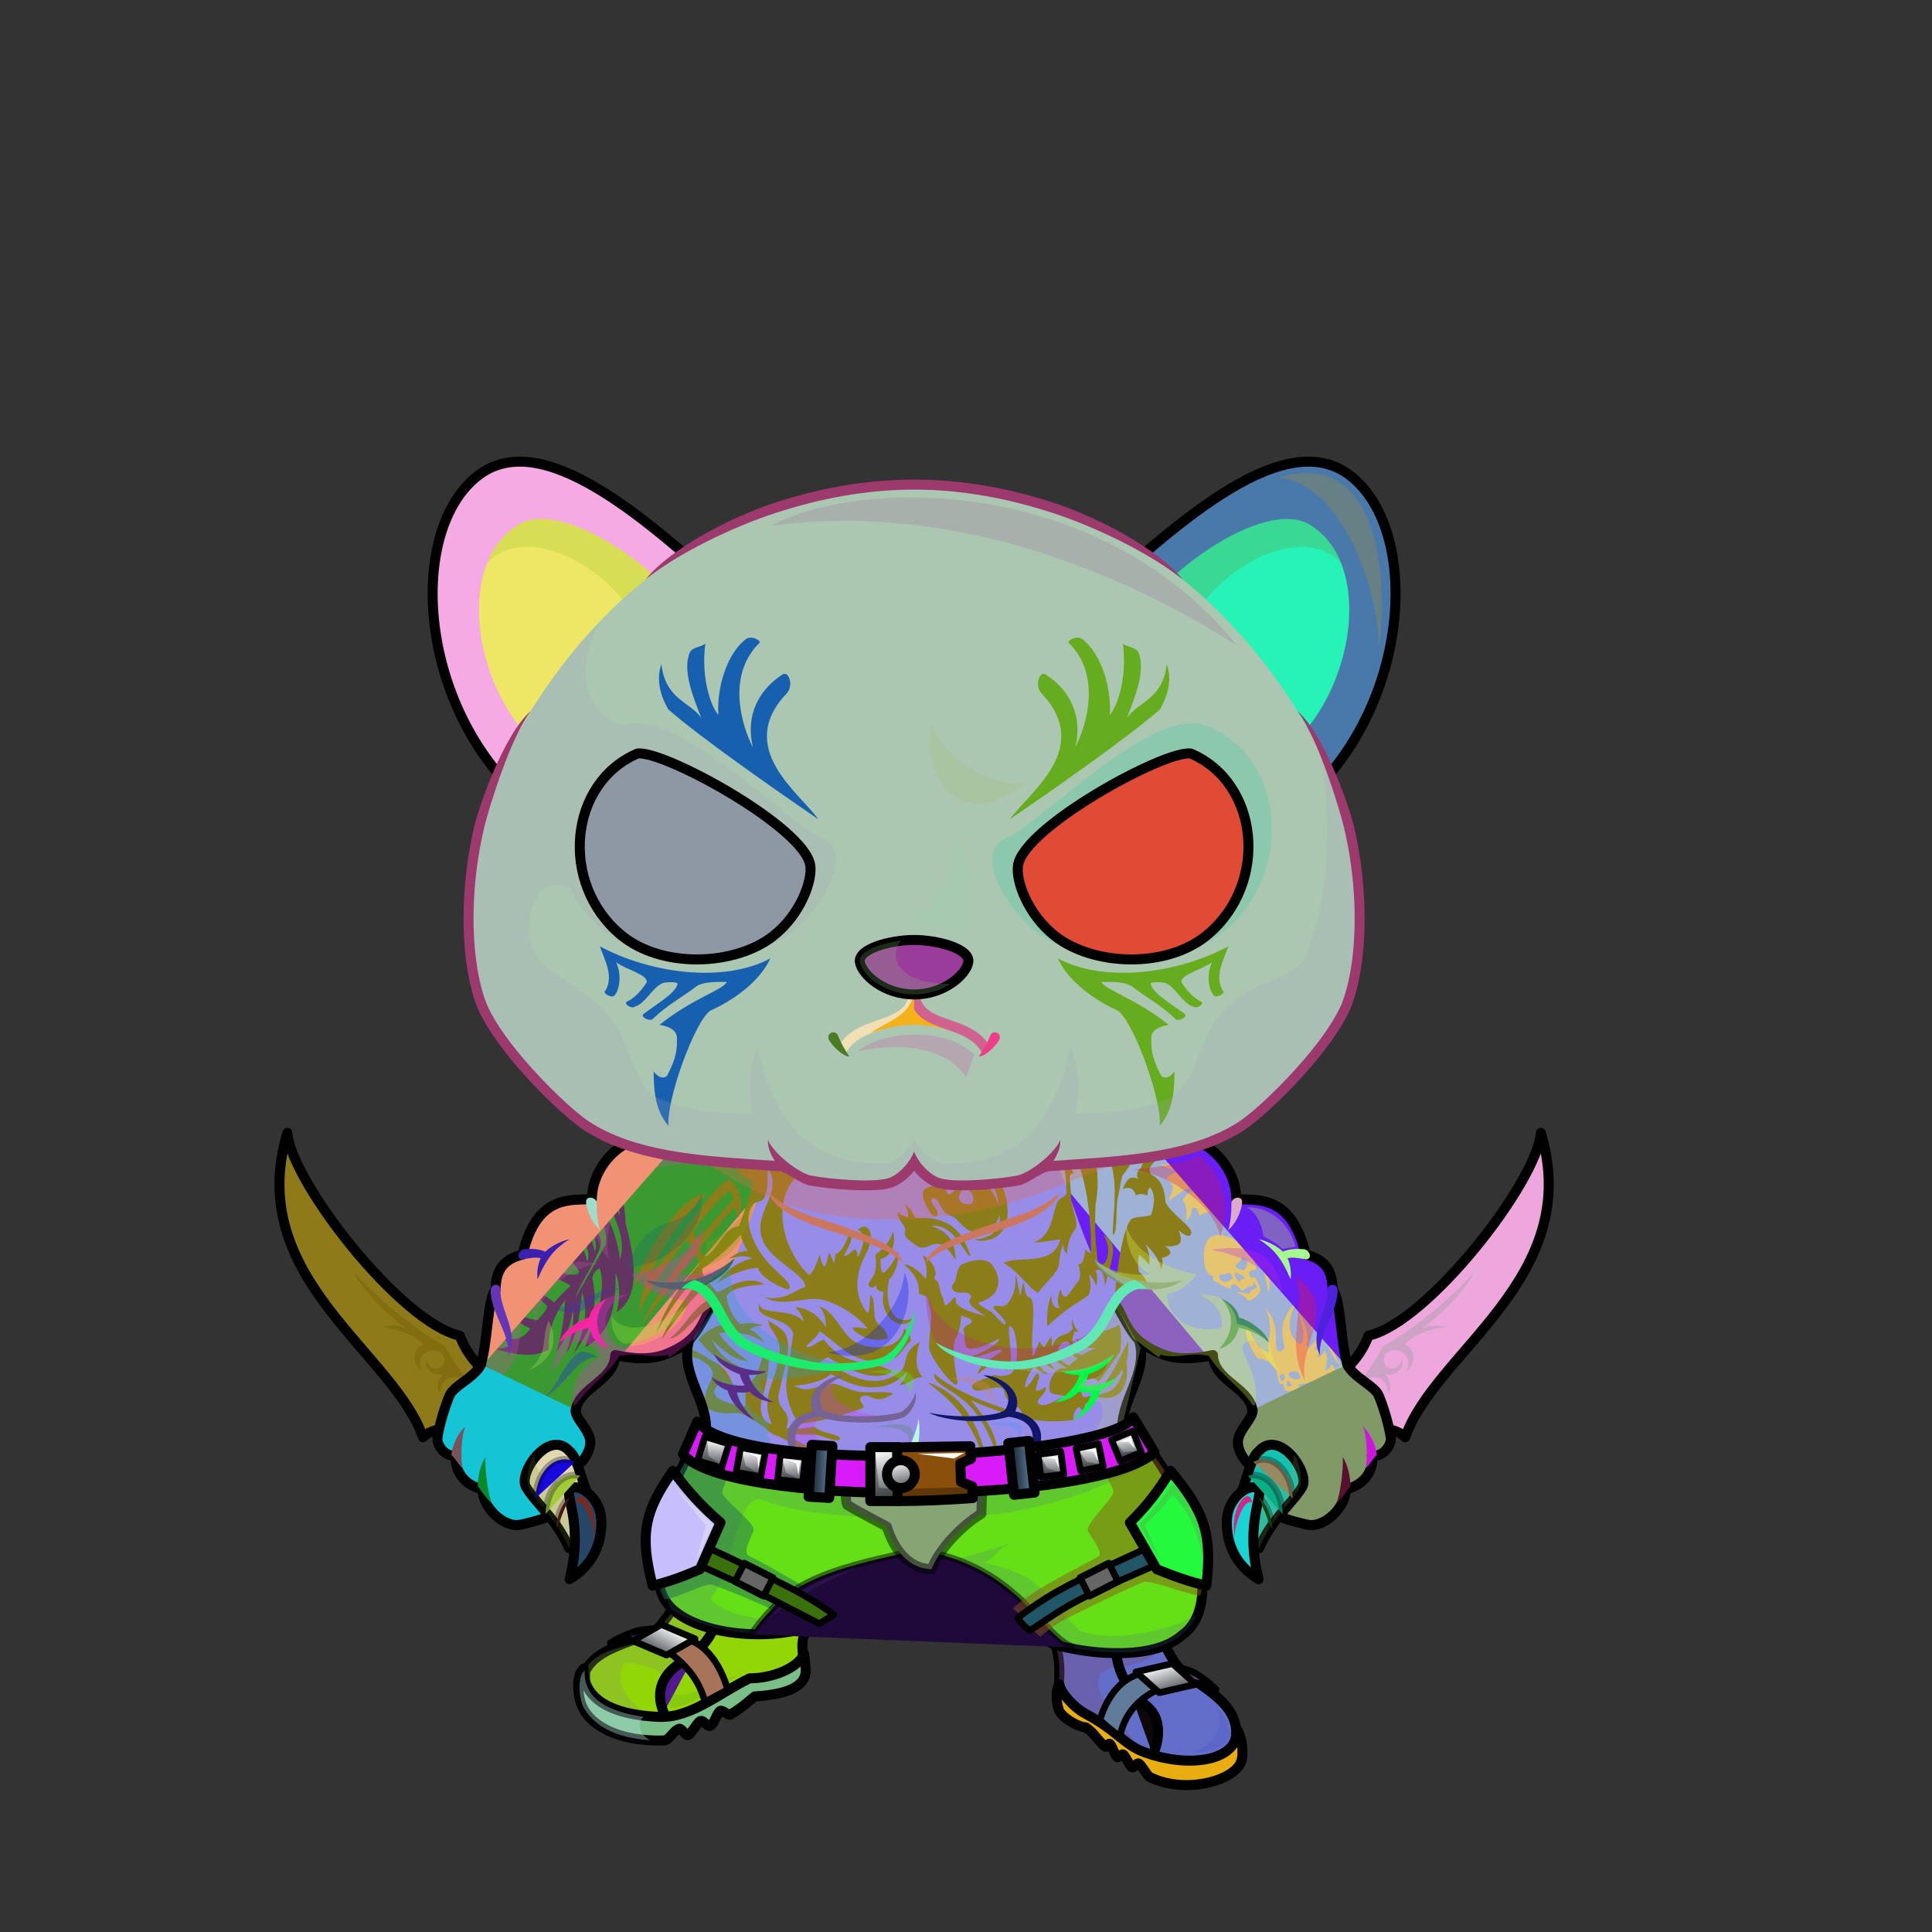 <?xml version="1.0" encoding="UTF-8"?><!DOCTYPE svg PUBLIC "-//W3C//DTD SVG 1.1//EN" "http://www.w3.org/Graphics/SVG/1.1/DTD/svg11.dtd"><!-- Creator: CorelDRAW X7 --><svg xmlns="http://www.w3.org/2000/svg" xmlns:xlink="http://www.w3.org/1999/xlink" xml:space="preserve" width="290mm" height="290mm" version="1.1" style="shape-rendering:geometricPrecision; text-rendering:geometricPrecision; image-rendering:optimizeQuality; fill-rule:evenodd; clip-rule:evenodd" viewBox="0 0 29000 29000">
 <rect x="0" y="0" width="29000" height="29000" fill="#333333" stroke="none"/>
 <defs>
  <style type="text/css">
   <![CDATA[
    .str6 {stroke:black;stroke-width:100;stroke-linecap:round;stroke-linejoin:round;stroke-opacity:0.302}
    .str4 {stroke:black;stroke-width:100;stroke-opacity:0.502}
    .str5 {stroke:black;stroke-width:150;stroke-linecap:round;stroke-linejoin:round;stroke-opacity:0.502}
    .str7 {stroke:black;stroke-width:150}
    .str1 {stroke:black;stroke-width:100;stroke-linecap:round;stroke-linejoin:round}
    .str2 {stroke:black;stroke-width:100;stroke-linecap:round;stroke-linejoin:round}
    .str0 {stroke:black;stroke-width:150;stroke-linecap:round;stroke-linejoin:round}
    .str3 {stroke:black;stroke-width:150;stroke-linecap:round;stroke-linejoin:round}
    .fil4 {fill:none}
    .fil55 {fill:none}
    .fil33 {fill:none}
    .fil27 {fill:black}
    .fil10 {fill:#1A1A1A}
    .fil36 {fill:#666666}
    .fil52 {fill:#B3836A}
    .fil51 {fill:#B5AD9A}
    .fil22 {fill:white}
    .fil28 {fill:black;fill-rule:nonzero}
    .fil16 {fill:black;fill-rule:nonzero}
    .fil8 {fill:white;fill-opacity:0.102}
    .fil9 {fill:white;fill-opacity:0.102}
    .fil31 {fill:black;fill-opacity:0.2}
    .fil65 {fill:white;fill-opacity:0.2}
    .fil15 {fill:black;fill-opacity:0.302}
    .fil29 {fill:white;fill-opacity:0.302}
    .fil1 {fill:black;fill-opacity:0.302}
    .fil3 {fill:black;fill-opacity:0.4}
    .fil6 {fill:black;fill-opacity:0.4}
    .fil32 {fill:black;fill-opacity:0.502}
    .fil20 {fill:white;fill-opacity:0.502}
    .fil69 {fill:url(#id0)}
    .fil68 {fill:url(#id1)}
    .fil66 {fill:url(#id2)}
    .fil71 {fill:url(#id3)}
    .fil34 {fill:url(#id4)}
    .fil39 {fill:url(#id5)}
    .fil67 {fill:url(#id6)}
    .fil70 {fill:url(#id7)}
    .fil24 {fill:url(#id8)}
    .fil60 {fill:url(#id9)}
    .fil53 {fill:url(#id10)}
    .fil42 {fill:url(#id11)}
    .fil37 {fill:url(#id12)}
    .fil61 {fill:url(#id13)}
    .fil59 {fill:url(#id14)}
    .fil72 {fill:url(#id15)}
    .fil23 {fill:url(#id16)}
    .fil58 {fill:url(#id17)}
    .fil40 {fill:url(#id18)}
    .fil35 {fill:url(#id19)}
    .fil19 {fill:url(#id20)}
    .fil21 {fill:url(#id21)}
    .fil56 {fill:url(#id22)}
    .fil25 {fill:url(#id23)}
    .fil62 {fill:url(#id24)}
    .fil49 {fill:url(#id25)}
    .fil41 {fill:url(#id26)}
    .fil43 {fill:url(#id27)}
    .fil11 {fill:url(#id28)}
    .fil18 {fill:url(#id29)}
    .fil64 {fill:url(#id30)}
    .fil63 {fill:url(#id31)}
    .fil47 {fill:url(#id32)}
    .fil26 {fill:url(#id33)}
    .fil45 {fill:url(#id34)}
    .fil50 {fill:url(#id35)}
    .fil12 {fill:url(#id36)}
    .fil48 {fill:url(#id37)}
    .fil46 {fill:url(#id38)}
    .fil13 {fill:url(#id39)}
    .fil17 {fill:url(#id40)}
    .fil44 {fill:url(#id41)}
    .fil38 {fill:url(#id42)}
    .fil54 {fill:url(#id43)}
    .fil30 {fill:url(#id44)}
    .fil57 {fill:url(#id45)}
    .fil14 {fill:url(#id46)}
    .fil0 {fill:url(#id47)}
    .fil5 {fill:url(#id48)}
    .fil2 {fill:url(#id49)}
    .fil7 {fill:url(#id50)}
   ]]>
  </style>
  <linearGradient id="id0" gradientUnits="userSpaceOnUse" x1="16997" y1="14403.6" x2="16997" y2="11311">
   <stop offset="0" style="stop-opacity:1; stop-color:#EB8D00"/>
   <stop offset="1" style="stop-opacity:1; stop-color:black"/>
  </linearGradient>
  <linearGradient id="id1" gradientUnits="userSpaceOnUse" x1="10731.3" y1="11787.1" x2="10731.3" y2="13879.6">
   <stop offset="0" style="stop-opacity:1; stop-color:black"/>
   <stop offset="1" style="stop-opacity:1; stop-color:#804000"/>
  </linearGradient>
  <linearGradient id="id2" gradientUnits="userSpaceOnUse" xlink:href="#id0" x1="10445.2" y1="14403.6" x2="10445.2" y2="11311">
  </linearGradient>
  <linearGradient id="id3" gradientUnits="userSpaceOnUse" xlink:href="#id1" x1="16710.8" y1="11787.1" x2="16710.8" y2="13879.6">
  </linearGradient>
  <linearGradient id="id4" gradientUnits="userSpaceOnUse" x1="10318.8" y1="23782.9" x2="12516.8" y2="23782.9">
   <stop offset="0" style="stop-opacity:1; stop-color:#4D4D4D"/>
   <stop offset="1" style="stop-opacity:1; stop-color:#141414"/>
  </linearGradient>
  <linearGradient id="id5" gradientUnits="userSpaceOnUse" x1="10251.8" y1="21843.1" x2="17329.4" y2="21843.1">
   <stop offset="0" style="stop-opacity:1; stop-color:black"/>
   <stop offset="0.588" style="stop-opacity:1; stop-color:#6E6E6E"/>
   <stop offset="1" style="stop-opacity:1; stop-color:#1A1A1A"/>
  </linearGradient>
  <linearGradient id="id6" gradientUnits="userSpaceOnUse" x1="9144.72" y1="12890.9" x2="11996" y2="12890.9">
   <stop offset="0" style="stop-opacity:1; stop-color:#EB8D00"/>
   <stop offset="0.502" style="stop-opacity:1; stop-color:#FFDF99"/>
   <stop offset="1" style="stop-opacity:1; stop-color:#EB8D00"/>
  </linearGradient>
  <linearGradient id="id7" gradientUnits="userSpaceOnUse" xlink:href="#id6" x1="15446.1" y1="12890.9" x2="18297.4" y2="12890.9">
  </linearGradient>
  <linearGradient id="id8" gradientUnits="userSpaceOnUse" x1="20530" y1="18588.9" x2="23174" y2="18588.9">
   <stop offset="0" style="stop-opacity:1; stop-color:white"/>
   <stop offset="0.702" style="stop-opacity:1; stop-color:white"/>
   <stop offset="1" style="stop-opacity:1; stop-color:#D8DCDF"/>
  </linearGradient>
  <linearGradient id="id9" gradientUnits="userSpaceOnUse" x1="17047.8" y1="7684.05" x2="20208.1" y2="11450.4">
   <stop offset="0" style="stop-opacity:1; stop-color:#E0DDD3"/>
   <stop offset="1" style="stop-opacity:1; stop-color:#B5AD9A"/>
  </linearGradient>
  <linearGradient id="id10" gradientUnits="userSpaceOnUse" x1="7993.46" y1="23029.8" x2="8715.9" y2="21917.4">
   <stop offset="0" style="stop-opacity:1; stop-color:#B9C1C9"/>
   <stop offset="0.439" style="stop-opacity:1; stop-color:#828B95"/>
   <stop offset="0.761" style="stop-opacity:1; stop-color:white"/>
   <stop offset="1" style="stop-opacity:1; stop-color:#828B95"/>
  </linearGradient>
  <linearGradient id="id11" gradientUnits="userSpaceOnUse" x1="13568.4" y1="22331.5" x2="13477.7" y2="21923">
   <stop offset="0" style="stop-opacity:1; stop-color:#54595E"/>
   <stop offset="1" style="stop-opacity:1; stop-color:white"/>
  </linearGradient>
  <linearGradient id="id12" gradientUnits="userSpaceOnUse" xlink:href="#id4" x1="17450.4" y1="23744" x2="15319.3" y2="23932.6">
  </linearGradient>
  <linearGradient id="id13" gradientUnits="userSpaceOnUse" x1="17507.7" y1="8260.07" x2="19727.7" y2="11055.6">
   <stop offset="0" style="stop-opacity:1; stop-color:#F2E6E6"/>
   <stop offset="1" style="stop-opacity:1; stop-color:#B58383"/>
  </linearGradient>
  <linearGradient id="id14" gradientUnits="userSpaceOnUse" xlink:href="#id13" x1="7714.43" y1="8260.07" x2="9934.41" y2="11055.6">
  </linearGradient>
  <linearGradient id="id15" gradientUnits="userSpaceOnUse" x1="13721" y1="14108.6" x2="13721" y2="14926.9">
   <stop offset="0" style="stop-opacity:1; stop-color:#FFCCCC"/>
   <stop offset="1" style="stop-opacity:1; stop-color:#453F2C"/>
  </linearGradient>
  <linearGradient id="id16" gradientUnits="userSpaceOnUse" x1="23341.5" y1="19976.5" x2="19962.2" y2="18603.1">
   <stop offset="0" style="stop-opacity:1; stop-color:#D4DCE0"/>
   <stop offset="0.369" style="stop-opacity:1; stop-color:white"/>
   <stop offset="1" style="stop-opacity:1; stop-color:#557287"/>
  </linearGradient>
  <linearGradient id="id17" gradientUnits="userSpaceOnUse" xlink:href="#id9" x1="7233.99" y1="7684.05" x2="10394.3" y2="11450.4">
  </linearGradient>
  <linearGradient id="id18" gradientUnits="userSpaceOnUse" xlink:href="#id11" x1="13349.7" y1="22488.2" x2="13189.3" y2="21766.3">
  </linearGradient>
  <linearGradient id="id19" gradientUnits="userSpaceOnUse" x1="9691.97" y1="22939.7" x2="10814.6" y2="22939.7">
   <stop offset="0" style="stop-opacity:1; stop-color:black"/>
   <stop offset="1" style="stop-opacity:1; stop-color:#2E2E2E"/>
  </linearGradient>
  <linearGradient id="id20" gradientUnits="userSpaceOnUse" xlink:href="#id16" x1="4100.61" y1="19976.5" x2="7479.91" y2="18603.1">
  </linearGradient>
  <linearGradient id="id21" gradientUnits="userSpaceOnUse" xlink:href="#id8" x1="4268.06" y1="18588.9" x2="6912.07" y2="18588.9">
  </linearGradient>
  <linearGradient id="id22" gradientUnits="userSpaceOnUse" xlink:href="#id10" x1="18726.2" y1="23029.8" x2="19448.6" y2="21917.4">
  </linearGradient>
  <linearGradient id="id23" gradientUnits="userSpaceOnUse" x1="13721" y1="17441.5" x2="13721" y2="22482.8">
   <stop offset="0" style="stop-opacity:1; stop-color:#857C6A"/>
   <stop offset="0.69" style="stop-opacity:1; stop-color:#B5AD9A"/>
   <stop offset="1" style="stop-opacity:1; stop-color:#E0DDD3"/>
  </linearGradient>
  <linearGradient id="id24" gradientUnits="userSpaceOnUse" x1="13721" y1="7273.2" x2="13721" y2="17791.6">
   <stop offset="0" style="stop-opacity:1; stop-color:#EDEBE4"/>
   <stop offset="0.741" style="stop-opacity:1; stop-color:#B5AD9A"/>
   <stop offset="1" style="stop-opacity:1; stop-color:#968D7A"/>
  </linearGradient>
  <linearGradient id="id25" gradientUnits="userSpaceOnUse" xlink:href="#id11" x1="16352.9" y1="22049.8" x2="16357.7" y2="21702">
  </linearGradient>
  <linearGradient id="id26" gradientUnits="userSpaceOnUse" xlink:href="#id11" x1="14120.5" y1="22563.5" x2="13944.9" y2="21677.1">
  </linearGradient>
  <linearGradient id="id27" gradientUnits="userSpaceOnUse" x1="12156.4" y1="22081.4" x2="12475.7" y2="22090.3">
   <stop offset="0" style="stop-opacity:1; stop-color:#111C26"/>
   <stop offset="1" style="stop-opacity:1; stop-color:#6280A1"/>
  </linearGradient>
  <linearGradient id="id28" gradientUnits="userSpaceOnUse" xlink:href="#id11" x1="9862.81" y1="24807.8" x2="10068.3" y2="24420.7">
  </linearGradient>
  <linearGradient id="id29" gradientUnits="userSpaceOnUse" x1="18855.8" y1="17153.2" x2="18855.8" y2="22003">
   <stop offset="0" style="stop-opacity:1; stop-color:#A4735B"/>
   <stop offset="0.471" style="stop-opacity:1; stop-color:#996851"/>
   <stop offset="1" style="stop-opacity:1; stop-color:#C99B80"/>
  </linearGradient>
  <linearGradient id="id30" gradientUnits="userSpaceOnUse" x1="15957.7" y1="16375.6" x2="17640.3" y2="10096.3">
   <stop offset="0" style="stop-opacity:1; stop-color:#825C4A"/>
   <stop offset="1" style="stop-opacity:1; stop-color:#E0BFAC"/>
  </linearGradient>
  <linearGradient id="id31" gradientUnits="userSpaceOnUse" xlink:href="#id30" x1="9801.84" y1="16375.6" x2="11484.4" y2="10096.3">
  </linearGradient>
  <linearGradient id="id32" gradientUnits="userSpaceOnUse" xlink:href="#id11" x1="10692" y1="21986.2" x2="10720.2" y2="21613.4">
  </linearGradient>
  <linearGradient id="id33" gradientUnits="userSpaceOnUse" x1="13700.9" y1="14866" x2="13700.9" y2="21965.8">
   <stop offset="0" style="stop-opacity:1; stop-color:#C80000"/>
   <stop offset="0.471" style="stop-opacity:1; stop-color:#996851"/>
   <stop offset="1" style="stop-opacity:1; stop-color:#C99B80"/>
  </linearGradient>
  <linearGradient id="id34" gradientUnits="userSpaceOnUse" xlink:href="#id11" x1="11900.6" y1="22230.2" x2="11858.3" y2="21855.6">
  </linearGradient>
  <linearGradient id="id35" gradientUnits="userSpaceOnUse" xlink:href="#id11" x1="16937.7" y1="21875.3" x2="16880.4" y2="21537.4">
  </linearGradient>
  <linearGradient id="id36" gradientUnits="userSpaceOnUse" xlink:href="#id11" x1="17566.9" y1="25394.4" x2="17433" y2="24984.8">
  </linearGradient>
  <linearGradient id="id37" gradientUnits="userSpaceOnUse" xlink:href="#id11" x1="15760" y1="22151.9" x2="15789.8" y2="21808.8">
  </linearGradient>
  <linearGradient id="id38" gradientUnits="userSpaceOnUse" xlink:href="#id11" x1="11276" y1="22134.5" x2="11261.2" y2="21760.8">
  </linearGradient>
  <linearGradient id="id39" gradientUnits="userSpaceOnUse" x1="9625.59" y1="17064.9" x2="9490.05" y2="21241.3">
   <stop offset="0" style="stop-opacity:1; stop-color:#857C6A"/>
   <stop offset="0.078" style="stop-opacity:1; stop-color:#857C6A"/>
   <stop offset="0.8" style="stop-opacity:1; stop-color:#B5AD9A"/>
   <stop offset="1" style="stop-opacity:1; stop-color:#B5AD9A"/>
  </linearGradient>
  <linearGradient id="id40" gradientUnits="userSpaceOnUse" xlink:href="#id39" x1="17952" y1="17064.9" x2="17816.5" y2="21241.3">
  </linearGradient>
  <linearGradient id="id41" gradientUnits="userSpaceOnUse" xlink:href="#id27" x1="15170.2" y1="22041.7" x2="15494.4" y2="22024.1">
  </linearGradient>
  <linearGradient id="id42" gradientUnits="userSpaceOnUse" xlink:href="#id19" x1="18088.4" y1="22939.7" x2="17006.9" y2="22939.7">
  </linearGradient>
  <linearGradient id="id43" gradientUnits="userSpaceOnUse" xlink:href="#id11" x1="8783.21" y1="23676" x2="8783.21" y2="22351.4">
  </linearGradient>
  <linearGradient id="id44" gradientUnits="userSpaceOnUse" x1="9934.49" y1="23101.6" x2="17967.4" y2="23101.6">
   <stop offset="0" style="stop-opacity:1; stop-color:#111C26"/>
   <stop offset="0.4" style="stop-opacity:1; stop-color:#455E7A"/>
   <stop offset="0.529" style="stop-opacity:1; stop-color:#334B61"/>
   <stop offset="1" style="stop-opacity:1; stop-color:#6280A1"/>
  </linearGradient>
  <linearGradient id="id45" gradientUnits="userSpaceOnUse" xlink:href="#id11" x1="18658.9" y1="23676" x2="18658.9" y2="22351.4">
  </linearGradient>
  <linearGradient id="id46" gradientUnits="userSpaceOnUse" x1="9665.83" y1="18000.5" x2="7289.33" y2="19704.7">
   <stop offset="0" style="stop-opacity:1; stop-color:#825C4A"/>
   <stop offset="1" style="stop-opacity:1; stop-color:#C99B80"/>
  </linearGradient>
  <linearGradient id="id47" gradientUnits="userSpaceOnUse" x1="10639.5" y1="26028.7" x2="10299.4" y2="23726.7">
   <stop offset="0" style="stop-opacity:1; stop-color:#4A4A4A"/>
   <stop offset="1" style="stop-opacity:1; stop-color:#141414"/>
  </linearGradient>
  <linearGradient id="id48" gradientUnits="userSpaceOnUse" xlink:href="#id47" x1="18393.2" y1="25579.8" x2="15938.8" y2="25286.7">
  </linearGradient>
  <linearGradient id="id49" gradientUnits="userSpaceOnUse" x1="9039.48" y1="24909" x2="11734.6" y2="26039.6">
   <stop offset="0" style="stop-opacity:1; stop-color:black"/>
   <stop offset="0.49" style="stop-opacity:1; stop-color:black"/>
   <stop offset="0.439" style="stop-opacity:1; stop-color:#3B3B3B"/>
   <stop offset="1" style="stop-opacity:1; stop-color:black"/>
  </linearGradient>
  <linearGradient id="id50" gradientUnits="userSpaceOnUse" x1="15943.7" y1="26037.3" x2="18565.7" y2="26037.3">
   <stop offset="0" style="stop-opacity:1; stop-color:black"/>
   <stop offset="0.631" style="stop-opacity:1; stop-color:#212121"/>
   <stop offset="1" style="stop-opacity:1; stop-color:#3D3D3D"/>
  </linearGradient>
 </defs>
 <g id="Boots">
  <path class="fil0 str0" d="M10242 23822c-23,212 -328,582 -382,644 -383,198 -905,268 -1074,619l-15 330c181,233 588,462 1160,517 303,29 866,-476 1332,-579 384,-84 699,-302 799,-450 -42,-267 -13,-340 106,-610 -664,182 -1504,-212 -1926,-471z" style="fill:#92d608"/>
  <path class="fil1" d="M9821 24566c-376,169 -866,161 -1027,495l43 357c165,214 460,432 949,509 16,-10 10,-160 10,-160 -499,-260 -560,-631 -419,-798 35,-42 387,37 609,178 80,50 154,-173 413,-278 13,-13 368,-341 345,-491 -29,-185 -447,-202 -545,-246 -75,-34 -386,439 -378,434z" style="fill:#829c5b"/>
  <path class="fil2 str0" d="M8761 25047c-115,97 -87,376 -45,509 92,297 495,590 1252,569 78,-2 139,-150 228,-176 36,-10 96,109 133,96 45,-17 137,-191 183,-211 50,-22 103,95 153,70 57,-29 94,-192 149,-224 28,-16 121,74 148,57 186,-111 258,-187 366,-273 341,-22 806,-92 764,-435 -4,-39 -18,-167 -23,-206 -87,218 -488,372 -816,369 -426,201 -874,598 -1358,579 -724,-27 -1151,-278 -1134,-724z" style="fill:#7abe88"/>
  <path class="fil3" d="M8776 25075c-115,97 -83,419 -21,545 156,275 454,462 1006,503 -130,-53 -228,-263 -97,-351 -568,-85 -904,-287 -888,-697z" style="fill:#added7"/>
  <path class="fil4 str0" d="M9963 25707c-142,-335 1,-596 279,-763 270,-163 511,-424 498,-692" style="fill:#521892"/>
  <path class="fil5 str0" d="M17359 24359c60,211 147,389 259,573 203,334 992,545 935,1134 -83,536 -1167,527 -1640,276 -385,-204 -438,-512 -698,-631 -373,-169 -314,-467 -313,-626 2,-247 -65,-408 -126,-664 769,282 1156,126 1583,-62z" style="fill:#626ec9"/>
  <path class="fil6" d="M16913 26342c-385,-204 -438,-512 -698,-631 -373,-169 -314,-467 -313,-626 2,-247 -65,-408 -126,-664 228,83 1541,167 1712,184 -252,552 -865,314 -979,546 -144,292 340,616 546,1067 78,101 -71,161 -142,124z" style="fill:#734e85"/>
  <path class="fil7 str0" d="M18558 25941c82,117 121,390 66,517 -119,277 -843,476 -1367,215 -37,-19 -124,-179 -161,-201 -37,-22 -72,78 -108,53 -33,-23 -93,-162 -126,-188 -28,-21 -69,58 -97,35 -28,-22 -76,-171 -104,-194 -28,-22 -45,62 -73,39 -113,-93 -157,-199 -288,-288 -156,-15 -388,-176 -410,-272 -25,-80 -57,-254 9,-377 30,143 231,357 386,439 504,269 583,471 903,586 712,256 1435,103 1370,-364z" style="fill:#e9ad0f"/>
  <path class="fil4 str0" d="M17303 26340c102,-208 134,-536 -67,-710 -341,-294 -450,-542 -480,-814" style="fill:#0f080a"/>
  <path class="fil8" d="M10095 25272c-85,71 -87,271 -10,372 393,-69 849,-445 1056,-524 -403,97 -1112,569 -1046,152z" style="fill:#366740"/>
  <path class="fil9" d="M18249 25625c160,218 9,592 -373,668 201,36 494,-31 581,-219 19,-41 -54,-364 -208,-449z" style="fill:#2830bc"/>
  <path class="fil10 str1" d="M10005 24779c304,206 500,459 574,767 115,-61 230,-123 345,-184 -116,-388 -316,-653 -586,-752 -128,44 -205,125 -333,169z" style="fill:#a77359"/>
  <path class="fil10 str1" d="M9162 24662c133,-36 348,-56 511,-31 104,-52 201,-110 305,-162 -123,-41 -239,-17 -389,3 -101,27 -340,122 -427,190z" style="fill:#5522af"/>
  <polygon class="fil11 str2" points="9927,24385 10433,24599 10005,24843 9498,24629 "/>
  <path class="fil10 str1" d="M17444 25331c-356,152 -566,400 -633,730 -115,-74 -207,-158 -302,-243 115,-375 332,-624 602,-693 128,59 205,147 333,206z" style="fill:#617b9a"/>
  <path class="fil10 str1" d="M18254 25360c-156,-67 -295,-120 -458,-114 -104,-63 -139,-149 -242,-213 129,-17 264,20 363,70 96,49 244,160 337,257z" style="fill:#6f4c83"/>
  <polygon class="fil12 str2" points="17599,24971 17051,25096 17401,25408 17949,25283 "/>
 </g>
 <g id="Hands">
 <animateTransform type="translate" values="0;0 200;0;0 200;0;0 200;0;0 200;0" dur="10" repeatCount="indefinite" additive="sum" attributeName="transform"/>
  <path class="fil13" d="M10225 17235c-631,-429 -1317,117 -1335,777 -291,27 -866,-40 -1024,791 -298,73 -449,384 -454,671 -135,147 -130,795 -181,1042 44,727 1096,786 1432,649 52,-297 687,-548 609,-835 329,114 589,59 778,-26 294,-131 431,-275 545,-529 321,-718 1667,-1707 1187,-2351 -479,-22 -1170,-136 -1557,-189z" style="fill:#3b9932"/>
  <path class="fil14" d="M9552 17363c-386,149 -154,701 -163,992 93,359 282,1089 -136,1341 47,-129 64,-422 -12,-586 2,418 -27,867 -455,1113 34,-182 348,-748 219,-1179 -38,-8 -126,88 -111,158 109,512 -80,843 -298,1140 178,-334 241,-677 140,-943 -32,350 -76,657 -231,907 62,-213 118,-426 93,-640 -36,249 -122,455 -244,629 77,-271 121,-531 125,-777 -191,269 -255,512 -241,738 -249,145 -543,63 -835,-13 86,-5 181,-2 254,-44 -45,-48 -88,-99 -106,-142 151,87 313,39 409,-115 -182,-80 -319,-207 -421,-367 139,105 317,216 525,240 59,-60 136,-140 151,-203 -88,-130 -531,-387 -695,-482 -23,-13 -4,-104 52,-84 90,122 592,368 745,507 72,-81 160,-183 250,-250 -160,-130 -617,-206 -762,-432 23,-51 97,-139 98,-98 5,270 739,424 785,334 42,-76 -443,-502 -757,-565 -33,-4 42,-90 86,-76 106,33 563,340 670,388 -3,-130 -366,-507 -559,-587 -8,-28 86,-130 99,-119 197,166 564,538 581,783 112,-101 -173,-692 -376,-836 -8,-24 8,-70 31,-70 169,148 436,527 463,761 89,-147 -158,-562 -274,-734 0,-44 91,-92 94,-54 13,147 303,541 272,685 -50,228 -287,528 -385,805 108,-193 355,-618 462,-811 19,-229 -82,-530 -235,-754 131,-5 422,612 444,985 170,-471 -419,-1105 -323,-1339 34,103 203,460 323,679 -1,-185 -283,-846 248,-885z" style="fill:#633462"/>
  <path class="fil15" d="M10604 17470c-807,-26 -1209,175 -1446,524 117,-77 227,-94 340,-88 -321,111 -436,673 -359,987 -88,-98 -132,-168 -170,-301 -254,25 -441,153 -475,375 138,-46 358,-27 484,6 -412,53 -853,364 -946,891 -22,-125 -28,-212 -18,-293 -343,91 -49,775 -493,1099 -98,353 -338,224 -325,-123 60,-175 159,-918 219,-1094 -21,-279 140,-553 433,-630 133,-635 439,-776 1022,-819 127,-424 271,-952 965,-976 228,-8 381,65 491,154 138,112 210,250 278,288z" style="fill:#bf59a4"/>
  <path class="fil4 str3" d="M10253 17063c-652,-209 -1352,275 -1370,935 -290,27 -823,-92 -1039,833 -298,74 -400,241 -405,528 -134,147 -110,859 -248,1196m1453 604c54,-333 581,-439 591,-819 394,84 626,49 815,-36 294,-131 431,-275 545,-529 321,-718 1667,-1707 1187,-2351" style="fill:#f29274"/>
  <path class="fil16" d="M8797 18035c1,-41 39,-66 84,-56 46,10 79,46 77,88 -3,106 13,298 49,400 -158,-143 -212,-361 -210,-432z" style="fill:#9fdcc9"/>
  <path class="fil16" d="M9144 20251c-203,-66 -273,-215 -296,-320 -132,20 -307,92 -450,219 18,-124 258,-328 447,-374 15,-82 68,-195 266,-286 -128,137 -149,294 -147,358 4,146 60,271 180,403z" style="fill:#f7259b"/>
  <path class="fil16" d="M7835 18904c-106,-13 -42,-167 63,-154 87,-9 201,-1 288,38 66,-68 210,-152 363,-188 -211,135 -338,268 -480,603 -15,-127 13,-245 47,-318 -76,-16 -145,-4 -281,19z" style="fill:#3b20af"/>
  <path class="fil16" d="M7365 19361c4,-42 35,-78 79,-75 44,3 74,29 70,71 -29,273 295,654 113,987 40,-314 -270,-649 -262,-983z" style="fill:#6436b7"/>
  <path class="fil17" d="M17217 17235c631,-429 1318,117 1335,777 291,27 867,-40 1025,791 297,73 448,384 453,671 135,147 131,795 181,1042 -44,727 -1096,786 -1432,649 -52,-297 -687,-548 -609,-835 -329,114 -588,59 -778,-26 -293,-131 -431,-275 -545,-529 -320,-718 -1667,-1707 -1187,-2351 480,-22 1170,-136 1557,-189z" style="fill:#9fb1d4"/>
  <path class="fil18" d="M18447 18306c-74,-175 -197,-304 -438,-315 -61,-63 21,-81 152,-34 -184,-146 -171,-267 -40,-357 35,129 88,207 160,227 -26,-83 -30,-188 64,-231 84,12 120,54 182,117 -17,-131 -188,-365 -245,-375 -68,-12 -139,-21 -195,-68 -81,-145 -310,-172 -403,18 73,-15 129,-25 156,21 -179,13 -221,206 -416,167 90,84 256,61 221,119 -52,32 -103,37 -144,102 176,83 74,208 43,322 137,-67 297,-267 442,-181 -76,21 -169,66 -235,171 0,0 97,111 47,319 125,-93 63,-214 128,-200 64,10 51,77 85,117 195,-109 332,-67 436,61zm211 -303c70,194 72,348 -118,556 122,45 214,134 297,236 70,-54 124,-144 144,-304 -68,24 -119,-2 -156,-67 114,60 127,-19 121,-125 29,3 54,12 73,29 30,151 17,305 -29,463 -20,31 -58,50 -132,49 108,198 159,388 179,574 45,-126 28,-293 -78,-530 12,-2 38,3 51,1 79,113 164,224 153,369 393,106 545,466 514,724 144,-144 24,-501 -304,-769 -40,-87 -29,-161 10,-203 318,40 409,1210 748,1513 -253,-447 -141,-571 -293,-972 -77,-203 -161,-386 -268,-553 -64,-115 -324,-35 -328,-231 -1,-124 -25,-248 -71,-374 342,210 501,550 656,892 -116,-449 -341,-834 -759,-1106 10,-57 8,-74 19,-131 -138,-9 -350,-30 -429,-41zm840 2779c0,0 9,65 -54,84 -62,18 -138,23 -147,7 -14,-22 -21,-46 -29,-87 -12,-24 -39,-4 -51,-13 -32,-25 -35,-116 -55,-183 -54,-120 -144,-194 -287,-201 -182,-242 -188,-439 -182,-633 77,332 220,532 360,545 -60,-208 92,-307 -55,-667 243,290 105,517 179,647 48,7 89,-4 106,-69 -81,-280 -18,-473 183,-680 -166,313 -124,495 12,625 75,44 84,-45 86,-121 12,-84 -64,-232 -51,-316 57,148 157,287 97,465 10,19 21,37 31,56 91,-78 147,-178 171,-298 4,126 -24,233 -88,316 39,2 73,-5 85,-51 17,69 -12,115 -45,159 52,-6 95,-29 117,-89 68,89 37,196 7,304 42,-22 79,-53 102,-109 77,106 85,209 88,311 53,-120 114,-222 209,-251 -95,136 -151,239 -163,408 -90,205 -169,415 13,796 -78,-34 -174,-148 -217,-263 -86,210 33,364 166,515 -117,39 -213,-5 -285,-125 -84,-16 -153,-76 -188,-227 -56,-158 -205,-244 -277,-394 -58,-94 -32,-182 21,-267 -20,81 -26,161 30,235 91,-8 173,-153 254,-324 17,180 -126,391 -26,558 0,-285 274,-277 320,-540 -78,101 -135,148 -251,233 -11,-126 121,-278 94,-369 -29,9 -59,17 -88,25 -5,-20 -11,-40 -17,-60 -82,62 -173,21 -175,48zm-179 27c-6,9 75,-2 65,-18 -22,-59 -42,-61 -60,-64 -10,-1 -13,17 -5,82zm-39 -170c15,57 3,86 -47,89 -35,-24 -41,-139 47,-89zm240 43c-34,49 -182,15 -175,-60 -3,-21 135,-108 175,60zm-891 -1313c0,0 -62,-104 -119,-91 -57,13 -34,30 -34,30 19,33 -12,43 -101,2 -64,-29 -126,-77 -162,-92 -28,-29 19,-64 -12,-66 0,0 -60,-4 -101,-95 -40,-91 -60,-416 81,-493 141,-77 366,34 457,120 92,86 97,158 97,158 0,0 98,-3 106,34 8,36 -22,49 -22,49 0,0 95,138 -8,143 -120,1 -28,116 -28,116 0,0 52,-29 69,9 17,38 88,142 56,205 -25,43 -145,162 -186,111 -35,-73 -179,-123 -183,-106 61,-25 137,10 201,20 12,3 21,-34 47,-55 27,-21 71,-25 74,-44 -1,-20 -23,-60 -48,-89 0,0 12,68 -21,72 -33,4 -54,-7 -86,29 -31,37 -77,33 -77,33zm-150 -242c12,43 41,65 6,76 -35,11 -82,58 -118,39 -36,-20 -94,-66 -63,-98 32,-32 58,-5 97,-23 40,-18 36,-36 78,6zm122 -176c35,-42 50,-96 75,-70 24,25 60,51 45,96 -14,46 -44,107 -80,87 -36,-19 -95,-18 -90,-60 6,-42 50,-53 50,-53zm-41 154c0,0 119,49 121,78 1,28 -61,15 -61,15 0,0 10,73 -34,28 -41,-41 -71,-133 -26,-121z" style="fill:#e6c571"/>
  <path class="fil4 str3" d="M17189 17063c653,-209 1352,275 1370,935 291,27 824,-92 1040,833 297,74 399,241 404,528 135,147 111,859 248,1196m-1453 604c-54,-333 -581,-439 -591,-819 -394,84 -625,49 -815,-36 -293,-131 -431,-275 -545,-529 -320,-718 -1667,-1707 -1187,-2351" style="fill:#6a1ef3"/>
  <path class="fil16" d="M18645 18035c-1,-41 -39,-66 -84,-56 -46,10 -78,46 -77,88 3,106 -13,298 -49,400 158,-143 212,-361 210,-432z" style="fill:#ddaacc"/>
  <path class="fil16" d="M18299 20251c203,-66 273,-215 295,-320 132,20 307,92 450,219 -18,-124 -258,-328 -447,-374 -15,-82 -68,-195 -266,-286 128,137 149,294 147,358 -4,146 -60,271 -179,403z" style="fill:#438d69"/>
  <path class="fil16" d="M19607 18904c106,-13 42,-167 -63,-154 -87,-9 -201,-1 -288,38 -66,-68 -210,-152 -363,-188 211,135 338,268 480,603 15,-127 -13,-245 -47,-318 76,-16 145,-4 281,19z" style="fill:#a6f990"/>
  <path class="fil16" d="M20077 19361c-3,-42 -34,-78 -79,-75 -44,3 -73,29 -70,71 29,273 -294,654 -113,987 -39,-314 270,-649 262,-983z" style="fill:#4e22da"/>
 </g>
 <g id="Knives">
 <animateTransform type="translate" values="0;0 200;0;0 200;0;0 200;0;0 200;0" dur="10" repeatCount="indefinite" additive="sum" attributeName="transform"/>
  <path class="fil19" d="M7386 20694c-208,-181 -389,-381 -484,-645 -891,-197 -2534,-2314 -2589,-3044 -653,2177 1595,3289 2036,4569 66,-204 409,-192 679,-49 119,-277 238,-554 358,-831z" style="fill:#472703"/>
  <path class="fil20" d="M4315 17024c-1,-7 -2,-13 -2,-19 -653,2177 1595,3289 2036,4569 42,-130 197,-172 374,-149 -248,-751 -1235,-1548 -1806,-2299 -548,-722 -644,-1527 -602,-2102z" style="fill:#390e29"/>
  <path class="fil21" d="M6912 20077c-4,-9 -7,-18 -10,-28 -891,-197 -2534,-2314 -2589,-3044 -17,57 -32,113 -45,168 278,1192 1736,2756 2476,3000l168 -96z" style="fill:#e6e67f"/>
  <path class="fil22" d="M7345 20658c-183,-165 -342,-348 -433,-581l-168 96c88,219 236,426 398,630l203 -145z" style="fill:#43ddc4"/>
  <path class="fil4 str3" d="M7386 20694c-208,-181 -389,-381 -484,-645 -891,-197 -2534,-2314 -2589,-3044 -653,2177 1595,3289 2036,4569 118,-125 409,-192 679,-49 119,-277 238,-554 358,-831z" style="fill:#8e7a19"/>
  <path class="fil23" d="M20056 20694c208,-181 390,-381 485,-645 890,-197 2533,-2314 2588,-3044 653,2177 -1595,3289 -2036,4569 -65,-204 -409,-192 -679,-49 -119,-277 -238,-554 -358,-831z" style="fill:#809067"/>
  <path class="fil20" d="M23127 17024c1,-7 2,-13 2,-19 653,2177 -1595,3289 -2036,4569 -42,-130 -197,-172 -374,-149 248,-751 1236,-1548 1806,-2299 548,-722 645,-1527 602,-2102z" style="fill:#916123"/>
  <path class="fil24" d="M20530 20077c4,-9 7,-18 11,-28 890,-197 2533,-2314 2588,-3044 17,57 32,113 45,168 -278,1192 -1735,2756 -2476,3000l-168 -96z" style="fill:#8b85a3"/>
  <path class="fil22" d="M20097 20658c183,-165 342,-348 433,-581l168 96c-88,219 -236,426 -398,630l-203 -145z" style="fill:#cea2a0"/>
  <path class="fil4 str3" d="M20056 20694c208,-181 390,-381 485,-645 890,-197 2533,-2314 2588,-3044 653,2177 -1595,3289 -2036,4569 -118,-125 -409,-192 -679,-49 -119,-277 -238,-554 -358,-831z" style="fill:#eea7dd"/>
  <path class="fil15" d="M7209 20926c-227,-208 -399,-484 -528,-719 -399,-219 -984,-672 -1368,-1116 102,239 481,643 791,851 -133,-54 -274,-58 -381,-17 181,0 508,102 634,260 -177,55 -177,292 -13,405 -115,-172 21,-388 258,-303 204,155 -97,420 -212,116 -16,230 188,249 265,221 -58,49 -118,190 -54,286 33,-371 516,-321 438,202 42,-42 128,-144 170,-186z" style="fill:#6d5100"/>
  <path class="fil15" d="M20233 20926c227,-208 399,-484 528,-719 400,-219 984,-672 1368,-1116 -102,239 -481,643 -791,851 133,-54 275,-58 381,-17 -181,0 -508,102 -634,260 177,55 177,292 13,405 115,-172 -21,-388 -258,-303 -204,155 97,420 212,116 16,230 -188,249 -265,221 58,49 118,190 54,286 -33,-371 -516,-321 -438,202 -41,-42 -128,-144 -170,-186z" style="fill:#7e9891"/>
 </g>
 <g id="Body">
 <animateTransform type="translate" values="0;0 200;0;0 200;0;0 200;0;0 200;0" dur="10" repeatCount="indefinite" additive="sum" attributeName="transform"/>
  <path class="fil25" d="M13721 17442c-145,-2 -291,145 -437,141 -634,-16 -1258,-52 -1688,-141 -174,320 -320,915 -581,1471 -117,248 -714,339 -378,506 65,53 171,127 110,209 -67,91 -236,482 -430,609 -104,529 272,768 266,1233 -8,557 1514,1010 3138,1013 1624,-3 3146,-456 3138,-1013 -6,-465 370,-704 266,-1233 -194,-127 -363,-518 -430,-609 -61,-82 45,-156 110,-209 336,-167 -261,-258 -377,-506 -262,-556 -408,-1151 -582,-1471 -430,89 -1054,125 -1688,141 -146,4 -292,-143 -437,-141z" style="fill:#978de9"/>
  <path class="fil26" d="M10742 17309c-15,-87 107,-90 58,-372 -49,-282 -297,-312 -297,-312 -143,-31 191,-107 264,-244 74,-137 41,-290 41,-290 65,-66 131,-120 196,-185 95,138 229,215 424,227 -3,37 -5,74 -8,111 229,32 411,-32 530,-222 62,46 99,91 161,137 53,84 -101,392 -160,626 -27,67 406,409 414,685 -829,143 -750,1158 -224,1668 69,-30 123,-190 162,-307 15,33 19,143 69,183 41,-29 51,-145 73,-213 33,51 46,110 79,162 5,-52 11,-87 16,-139 85,-11 191,-217 208,-339 97,69 -32,268 -82,364 93,32 194,-245 208,31 63,-117 159,-359 -1,-420 158,-149 281,73 131,351 -202,375 -153,654 -14,859 97,145 45,-285 87,-225 74,108 21,308 76,390 81,123 135,66 175,257 -216,50 -389,-6 -514,-128 -89,-87 225,-3 205,-28 -202,-253 -572,-423 -734,-436 -266,-22 -530,119 -815,-25 340,51 429,-101 619,-158 -8,-220 -575,-391 -664,-775 -90,-385 361,-684 77,-1033 29,156 33,320 -23,460 -23,55 -83,71 -139,81 0,0 -243,152 4,635 198,389 583,549 497,668 -79,5 -435,-176 -462,-321 -175,-1 -460,116 -616,233 128,-214 355,-342 530,-374 -89,-54 -218,-35 -354,4 95,-73 190,-123 285,-120 -52,-77 -88,-156 -106,-239 -185,202 -375,373 -571,504 -40,90 105,220 212,353 47,29 405,-302 721,-113 -211,11 -500,40 -574,179 2,86 95,361 220,416 109,-24 218,-20 326,20 -75,2 -143,18 -195,60 81,36 154,105 220,205 -175,-140 -470,-189 -683,-145 107,165 270,294 438,419 -179,-28 -266,-61 -547,-324 132,262 286,352 564,469 -308,-47 -547,-189 -763,-468 123,-166 327,-238 456,-234 -60,-100 -117,-209 -177,-308 -291,112 -522,520 -715,523 225,-156 370,-513 636,-599 -46,-48 -93,-97 -139,-145 -218,201 -416,471 -611,752 27,-138 320,-591 554,-872 -22,-11 -43,-23 -65,-34 -247,275 -424,545 -571,812 121,-366 348,-708 644,-1034 -21,-54 -26,-163 -82,-127 -269,340 -507,685 -776,1024 66,-172 488,-864 741,-1142 -2,-75 -51,-98 -98,-94 -287,354 -532,720 -692,1075 15,-234 110,-440 108,-620 -63,66 -117,143 -179,209 232,-684 801,-1403 1069,-1368 -327,357 -697,798 -806,1202 378,-528 1026,-1449 1168,-1421 80,35 134,140 172,308 9,82 -8,177 -38,253 -27,-66 -36,-99 -73,-142 -163,194 -309,359 -472,553 -65,60 2,187 40,179 183,-61 276,-450 514,-453 76,-220 152,-439 228,-659 -79,-48 -158,-97 -237,-145 11,-60 22,-120 33,-180 -65,-42 -108,-38 -173,-81 -19,-48 64,-89 42,-180 -84,51 -229,205 -245,146zm5715 3655c36,-48 172,-37 276,-139 54,-52 140,-212 115,-269 -136,191 -249,298 -304,246 164,-171 279,-469 395,-676 -11,17 16,175 -32,320 39,210 0,632 -450,518zm-864 -1572c-49,69 -324,-340 -533,-434 263,-123 735,64 859,-353 -95,4 -303,55 -399,41 268,-95 270,-399 349,-598 43,-75 120,-86 141,-135 -11,-125 -4,-330 -49,-407 -34,16 -61,39 -86,78 -90,-388 -388,-852 -545,-995 -19,34 -17,85 -58,93 -38,-264 -263,-375 -654,-349 -295,116 -452,346 -494,673 -7,78 -367,117 -496,205 -47,-56 -60,-386 100,-755 67,-153 322,-364 301,-463 427,-382 987,-97 987,-97 39,-157 51,-326 13,-517 -9,-113 -139,-290 -289,-513 398,347 1003,1063 1273,1542 132,236 347,347 468,411 -83,-340 -490,-469 -407,-694 351,298 657,366 652,782 82,155 435,342 329,502 -14,74 -250,-368 -495,-410 113,171 209,451 405,491 -40,54 -81,107 -121,161 -28,119 -44,238 -72,356 -19,175 -2,544 -70,525 7,-562 225,-1220 -599,-1823 316,424 436,881 343,1359 -17,330 -7,562 34,889 134,119 229,-237 75,-425 261,147 126,360 32,777 -13,-147 -26,-285 -141,-239 28,78 30,157 6,235 -18,-71 -51,-131 -109,-175 37,130 35,235 -6,316 -212,144 -350,208 -618,466 -6,-127 -5,-304 60,-472 7,107 24,203 128,194 -54,-83 -24,-185 13,-289 10,64 27,139 95,114 58,-69 123,-172 181,-241 33,-94 12,-169 -13,-242 73,13 95,-99 109,-229 16,30 58,60 86,64 -3,-548 -45,-1096 -335,-1726 74,-37 174,78 202,100 -55,-194 -271,-464 -406,-627 62,13 134,24 184,58 -201,-430 -490,-821 -905,-1157 6,50 8,99 0,148 51,57 110,99 174,135 -60,12 -120,15 -180,-14 -9,52 -22,116 -30,168 228,208 630,271 691,625 -39,-1 -162,-151 -365,-299 -245,-178 -587,-357 -794,-302 -509,-129 -1018,992 -921,1163 109,-22 194,-134 303,-156 93,-560 429,-787 840,-721 124,33 248,67 372,101 107,47 214,94 321,141 -49,22 -98,45 -148,67 122,112 244,224 366,336 -39,16 -99,-2 -137,14 174,86 289,172 361,275 -48,-20 -98,-23 -139,4 177,104 193,317 287,474 -110,-33 -35,154 -45,369 24,153 115,364 71,457 -63,81 -118,180 -129,377 -35,-34 -54,-80 -57,-134 -50,87 -51,199 -62,289 -21,133 -198,267 -304,416zm-1655 1372c460,336 695,684 848,1201 38,7 14,-81 -17,-201 -66,-259 -234,-702 -628,-917 -62,-34 -179,-102 -203,-83zm-88 -1916c14,-20 177,118 187,232 34,76 -54,89 12,135 66,47 44,156 92,242 47,86 19,178 94,112 76,-66 114,-158 114,-36 0,122 448,221 448,221 0,0 -193,-112 -237,-185 -44,-72 58,-84 1,-140 -56,-56 -164,-2 -220,-38 -57,-37 -74,-70 -24,-129 51,-60 32,-245 130,-288 98,-43 340,-116 441,7 101,122 136,304 45,423 -92,119 -232,140 -232,140 -71,33 140,111 194,161 53,49 217,248 198,152 -18,-96 -208,-208 -179,-245 28,-36 142,30 205,-39 63,-70 142,-214 121,-426 27,11 40,205 80,300 6,-67 29,-135 35,-202 28,34 27,198 73,218 60,24 98,37 76,397 -22,361 -7,453 -7,453 9,137 61,-112 114,-185 5,44 38,80 64,95 33,-45 69,-126 108,-160 0,28 9,132 9,160 75,-247 223,-134 314,-287 -23,-47 -20,-94 -9,-142 11,85 44,148 94,192 -21,1 -42,2 -63,3 -11,41 -23,82 -34,123 18,81 63,128 132,145 -97,1 -158,-34 -177,-109 -76,-23 -130,13 -167,96 46,93 104,127 167,132 -73,-7 -146,-26 -214,-86 -35,25 -70,49 -104,73 12,87 56,144 107,195 -69,-24 -134,-66 -186,-149 -22,19 -44,38 -66,57 65,99 91,134 168,163 -92,-11 -136,-27 -222,-114 -56,35 -143,197 -147,314 103,-37 154,-236 195,-209 56,37 -43,177 -26,259 46,-1 95,-33 141,-61 40,81 -155,190 -113,243 72,87 269,-43 269,-43 44,-16 113,-49 157,-64 0,0 -205,-19 -236,-49 -32,-29 -15,-104 -15,-157 0,0 82,-243 211,-210 130,33 -142,-120 -196,-155 103,-19 185,68 271,116 44,-36 88,-71 133,-106 -72,-43 -136,-103 -174,-175 73,73 158,97 230,122 78,-39 156,-77 234,-116 -128,36 -298,-27 -313,-149 43,111 234,83 269,-10 27,-73 255,-99 378,-179 31,58 40,277 10,410 -91,116 -318,474 -331,440 -77,-121 -159,58 -253,-92 0,0 0,275 22,311 22,36 114,-3 114,-3 23,12 35,36 19,89 -27,12 -62,15 -88,27 -15,31 -12,73 -4,112 -36,-3 -66,-31 -94,-66 -48,36 -95,104 -80,198 -507,85 -1056,-73 -1542,-298 221,267 422,550 401,890 -62,-258 -229,-618 -438,-820 -251,-242 -542,-313 -515,-469 295,270 911,497 1314,606 -3,-146 -232,-102 -263,-346 -48,-143 -386,69 -463,-26 -90,-107 210,-149 308,-213 0,0 163,49 264,-22 165,-170 53,-790 -34,-697 -20,174 79,518 -9,638 -86,43 -114,-113 -114,-113 8,-49 -197,49 -353,192 33,-160 216,-243 372,-357 -25,-77 -290,109 -470,90 217,-77 451,-228 420,-272 -223,127 -411,181 -494,127 -33,-97 -7,-166 -40,-263 23,-71 80,-71 120,-102 38,-68 -87,-78 -152,-110 0,0 4,196 -81,341 -85,146 28,655 28,655 4,196 -420,-376 -426,-499 -9,-217 49,-432 22,-572 -13,-72 -38,-141 -56,-212 -41,-14 -82,-29 -123,-43 16,-196 -76,-302 -224,-441 137,14 250,126 331,226 24,-126 6,-244 -48,-354zm2881 682c23,-462 131,-1136 256,-1233 91,-47 246,-23 293,-64 59,-181 53,-316 -13,-407 -32,8 -41,49 -43,118 -61,-19 -114,-37 -175,1 -31,-115 -101,-136 -195,-96 54,-154 129,-210 230,-152 -34,-69 -12,-123 47,-168 16,-110 102,-128 218,-106 0,0 -164,126 -57,215 155,84 194,244 202,403 59,163 418,373 386,476 -31,102 -193,-56 -193,-56 0,0 90,178 -5,221 -95,43 -197,21 -197,21 0,0 135,82 60,135 -76,53 -104,37 -104,37 14,68 12,128 -13,172 -21,-116 -95,-239 -233,-371 51,107 72,210 53,308 -50,-63 -101,-114 -151,-152 -19,90 -20,176 0,258 62,51 109,114 132,198 -360,-55 -502,257 -498,242zm-3322 -1052c-50,134 -118,260 -272,354 0,0 32,149 -6,268 -38,119 -126,162 -82,211 44,50 142,-46 142,-46 0,0 -66,36 -22,89 44,53 96,28 96,28 -83,395 277,630 444,406 -359,142 -430,-307 -363,-582 87,-85 156,-265 133,-423 -37,138 -216,375 -241,309 -25,-66 -22,-191 -22,-191 0,0 262,-49 193,-423zm167 -404c71,43 134,125 161,208 539,-35 712,224 830,563 -49,78 -231,-501 -589,-440 302,84 360,304 367,484 12,86 -125,-254 -308,-216 -120,30 -187,93 -281,23 -95,-69 -202,-129 -171,-208 32,-80 -137,-198 -110,-303 43,59 103,71 155,88 12,-73 -17,-137 -54,-199zm412 166c0,0 -223,-312 -100,-395 123,-83 212,-12 253,-88 41,-76 -2,-157 90,-160 91,-4 433,21 509,104 76,82 200,215 255,400 -51,-465 -353,-561 -738,-567 95,-133 833,-126 867,622 26,499 -434,502 -490,446 233,-9 416,-150 364,-369 4,49 -94,275 -318,268 -224,-7 -293,-218 -382,-241 -88,-24 -145,-76 -201,-199 -57,-122 -183,-99 -73,46 110,146 19,171 -36,133zm235 -318l-29 -69c-21,-53 136,-59 133,-7 19,43 -80,98 -104,76zm173 -135c-107,-39 -176,-153 -104,-149 73,3 183,20 180,79 -3,60 -76,70 -76,70zm186 281c-101,33 -205,-33 -189,-103 16,-69 51,-139 129,-109 79,30 120,164 60,212zm-1977 3506c-65,-55 -276,-60 -386,-160 -135,21 -264,52 -414,16 100,-283 -172,-244 -112,-527 60,-282 161,-586 132,-770 -28,-185 -148,-200 -291,-317 1,156 181,235 169,463 -22,421 -315,678 -116,1097 -133,-17 -215,-188 -137,-429 78,-242 109,-542 80,-711 -93,82 -113,277 -183,407 -82,154 -179,44 -154,464 0,0 -503,-52 -470,-226 61,-212 236,-113 310,26 0,0 -48,-343 -309,-463 -122,-58 -255,-185 -397,-189 0,35 -1,81 -1,94 180,35 379,143 372,295 -40,165 -394,618 345,566 135,-9 321,145 435,218 0,0 62,84 187,125 124,40 355,239 500,184 90,7 -376,-145 -304,-225 131,24 237,27 368,21 117,10 407,161 376,41zm963 -1630c53,33 93,89 105,181 -97,79 -119,164 -216,242 -601,222 -838,-189 -1155,-384 -44,102 -140,150 -209,236 102,16 171,-87 274,-113 338,455 764,294 1029,484 -227,145 -565,35 -964,-216 -65,13 -154,97 -210,190 89,-52 207,-132 262,-87 411,298 786,334 1047,93 104,-97 -1,-279 274,-426 -51,179 -88,397 46,527 -150,-6 -204,112 -348,119 73,-87 100,-122 111,-200 -263,304 -682,313 -1142,32 -100,109 -360,166 -555,178 250,141 389,-50 595,-29 114,12 249,103 384,120 207,25 411,-18 512,28 -307,205 -338,-37 -470,45 -95,59 81,143 10,172 -220,90 -612,194 -877,229 -157,40 -289,-425 -268,-607 28,-244 65,-488 105,-730 -59,-272 -604,-202 -511,-465 13,201 473,48 668,275 -13,-77 -64,-148 -126,-217 215,16 353,139 462,301 -9,-90 -6,-205 -108,-313 224,50 355,434 547,537 290,157 703,75 728,-202zm-2625 -3307c79,-119 196,-274 480,-287 284,-14 432,33 426,162 -7,129 -171,440 -322,489 -152,50 -237,126 -316,70 -79,-57 -303,-113 -321,-192 -19,-80 53,-242 53,-242zm-445 1935c-38,51 -94,-34 -82,-92 61,-129 392,-491 515,-592 42,-22 105,108 56,138 -174,191 -314,355 -489,546z" style="fill:#8b7d19"/>
  <path class="fil15" d="M10967 18993c-74,693 710,1332 1726,1481 -251,172 -907,247 -1266,225 -55,92 40,246 193,348 -279,-82 -394,-257 -461,-439 -115,-47 -214,-90 -347,-171 -6,192 193,332 328,381 49,1 57,33 54,75 -85,156 192,402 366,452 -107,200 43,460 341,657 -445,-52 -928,-208 -1306,-478 36,-492 -490,-1040 -179,-1440l316 -476 -253 -317 488 -298z" style="fill:#2ca1c3"/>
  <path class="fil16" d="M9693 19215c394,88 902,38 1333,-327 -95,258 -411,392 -478,416 -167,61 -622,108 -855,-89z" style="fill:#177547"/>
  <path class="fil4 str0" d="M10337 20141c-127,500 303,881 258,1369" style="fill:#12df71"/>
  <path class="fil27" d="M13788 21293c-22,181 -117,412 -206,535 61,5 97,-14 157,-8 53,-75 79,-361 49,-527z" style="fill:#b6fde2"/>
  <path class="fil16" d="M10922 20874c-80,-30 -205,-103 -244,-206 119,95 370,148 499,126 -32,-45 -60,-112 -73,-166 -125,-43 -312,-133 -389,-306 229,180 527,264 790,260 -61,50 -197,57 -265,57 22,115 178,334 380,408 -159,1 -319,-92 -369,-156 -65,15 -124,16 -190,7 17,114 123,287 268,420 -183,-70 -364,-275 -407,-444z" style="fill:#5a2e87"/>
  <path class="fil15" d="M12535 20722c-196,307 294,516 930,566 -375,60 -747,55 -1117,-7 -421,175 164,682 1136,743 -542,24 -1032,-51 -1575,-150 -127,-284 34,-619 406,-655 -114,-255 10,-429 220,-497z" style="fill:#cc3ceb"/>
  <path class="fil16" d="M17749 19215c-394,88 -902,38 -1333,-327 95,258 411,392 478,416 167,61 622,108 855,-89z" style="fill:#79928f"/>
  <path class="fil4 str0" d="M17105 20141c127,500 -302,881 -258,1369" style="fill:#ceca61"/>
  <path class="fil16" d="M16520 20874c80,-30 205,-103 244,-206 -119,95 -370,148 -499,126 32,-45 60,-112 73,-166 126,-43 312,-133 389,-306 -229,180 -527,264 -790,260 61,50 197,57 265,57 -21,115 -178,334 -380,408 159,1 319,-92 369,-156 65,15 124,16 191,7 -18,114 -124,287 -269,420 183,-70 364,-275 407,-444z" style="fill:#00f84a"/>
  <g id="_1880237175440">
   <path class="fil16" d="M12682 20644c-163,73 -498,225 -331,512 70,100 695,148 1144,49 93,-20 220,-188 248,-305 35,168 -107,353 -200,383 -335,108 -1004,83 -1240,-16 -441,57 -390,358 -314,575 -28,30 -52,13 -87,-10 -192,-291 -58,-570 300,-647 -142,-324 273,-552 480,-541z" style="fill:#756396"/>
   <path class="fil16" d="M14760 20644c163,73 498,225 331,512 -70,100 -695,148 -1144,49 123,80 684,203 1192,62 441,57 391,358 314,575 28,30 52,13 87,-10 192,-291 58,-570 -300,-647 142,-324 -273,-552 -480,-541z" style="fill:#111667"/>
  </g>
  <path class="fil15" d="M13848 16362c2204,0 3795,78 3795,556 0,272 -841,501 -1678,857 -711,303 -1624,531 -2570,531 -2204,0 -2437,-942 -3538,-1080 -1100,-138 1787,-864 3991,-864z" style="fill:#e86747"/>
  <path class="fil28" d="M11533 17896c309,302 749,375 1188,539 276,103 767,253 834,531 -163,-178 -483,-305 -860,-419 -381,-115 -1035,-298 -1162,-651zm4376 0c-309,302 -749,375 -1188,539 -276,103 -767,253 -834,531 163,-178 483,-305 860,-419 381,-115 1035,-298 1162,-651z" style="fill:#cb7760"/>
  <path class="fil15" d="M17966 19128c-497,-75 -970,-369 -1064,-741 -9,389 167,661 375,740 -267,18 -506,0 -829,-186 72,110 329,287 498,380l-199 264 260 499 387 292 28 -41c274,71 452,-52 726,19 175,301 530,495 681,788 124,-638 -365,-897 -102,-1009 211,-90 230,355 493,447 -142,-116 -126,-348 -176,-430 -136,-155 -357,-266 -478,-277 -16,-172 -90,-269 -235,-383 -61,-37 -177,-56 -325,-54 329,139 369,421 319,500 -425,80 -822,-134 -802,-513 181,-36 307,-122 443,-295z" style="fill:#ddfe48"/>
  <path class="fil15" d="M9477 19128c497,-75 969,-369 1063,-741 9,389 -167,661 -375,740 267,18 506,0 829,-186 -72,110 -329,287 -498,380l199 264 -260 499 -387 292 -28 -41c-274,71 -452,-52 -726,19 -175,301 -530,495 -681,788 -81,-419 187,-692 385,-756 17,-125 -184,-237 -283,-253 -226,-37 -230,355 -492,447 142,-116 125,-348 175,-430 137,-155 357,-266 478,-277 16,-172 90,-269 235,-383 62,-37 177,-56 325,-54 -523,157 -345,675 -150,766 425,80 1045,-303 1026,-682 -314,-18 -604,-128 -835,-392z" style="fill:#ea2fd3"/>
  <g id="_1880237203120">
   <path class="fil29" d="M9427 19024c279,-926 862,-454 1103,-1110 83,521 -488,1085 -1103,1110z" style="fill:#106a67"/>
   <path class="fil29" d="M9179 19754c217,347 860,105 1083,-153 -69,281 -613,594 -902,565 -139,-67 -194,-261 -181,-412z" style="fill:#99ee2f"/>
   <path class="fil29" d="M8322 19626c336,26 638,-349 1038,-277 -221,11 -286,59 -532,270 -121,105 -375,121 -506,7z" style="fill:#3431b9"/>
   <path class="fil29" d="M8163 20983c336,-188 508,-632 807,-610 -94,-62 -228,-114 -295,-60 -243,194 -293,486 -512,670z" style="fill:#1d1af8"/>
   <path class="fil29" d="M7930 20574c325,-265 186,-517 306,-745 93,163 182,532 -306,745z" style="fill:#b7ec61"/>
  </g>
  <path class="fil29" d="M10409 19045c171,-131 191,-269 210,-412 212,-57 578,-350 712,-704 -70,635 -366,1048 -922,1116z" style="fill:#869f02"/>
  <path class="fil29" d="M12998 20599c391,-17 664,129 643,329 0,0 398,-511 -643,-329z" style="fill:#4fff0b"/>
  <path class="fil29" d="M13119 21419c270,-5 550,24 529,233 0,0 313,-398 -529,-233z" style="fill:#508653"/>
  <path class="fil29" d="M14228 20697c256,-16 670,201 676,406 84,-189 -64,-534 -676,-406z" style="fill:#d3865e"/>
  <path class="fil29" d="M14749 21395c268,-22 550,-9 542,201 0,0 288,-417 -542,-201z" style="fill:#4995fd"/>
  <path class="fil15" d="M13894 19395c7,231 47,576 153,756 818,552 1887,349 2330,-150 -822,462 -2230,249 -2483,-606z" style="fill:#c22184"/>
  <path class="fil15" d="M16337 21580c208,-155 304,-552 107,-543 25,-54 51,-109 76,-163 -110,6 -243,-28 -353,-23 49,-88 42,-47 91,-135 239,1 338,-129 385,-316 -199,164 -450,221 -679,195 -212,19 -463,0 -693,-39 406,-88 776,-217 1075,-422 134,-183 267,-366 401,-549 125,216 251,433 376,650 -93,391 -186,781 -279,1171 -125,69 -370,170 -507,174z" style="fill:#b1c587"/>
  <path class="fil29" d="M18007 17347c387,344 461,802 307,1213 -80,-427 -663,-896 -1297,-1009 307,-16 777,-93 990,-204z" style="fill:#d41746"/>
  <path class="fil29" d="M19244 19398c-118,-286 -582,-562 -1067,-635 508,-91 994,5 1067,635z" style="fill:#c021e5"/>
  <path class="fil29" d="M19464 19176c129,554 -174,977 128,1556 -127,-528 520,-1106 -128,-1556z" style="fill:#fc1428"/>
  <path class="fil29" d="M18704 18124c295,-22 636,190 743,589 -56,15 -137,19 -193,35 -94,-91 -231,-162 -288,-189 -23,-178 -117,-384 -262,-435z" style="fill:#b5fe57"/>
  <path class="fil29" d="M12412 20298c545,-30 1117,-642 1164,-1191 186,286 -5,1519 -1164,1191z" style="fill:#0114ec"/>
 </g>
 <g id="Trousers">
 <animateTransform type="translate" values="0;0 100;0;0 100;0;0 100;0;0 100;0" dur="10" repeatCount="indefinite" additive="sum" attributeName="transform"/>
  <path class="fil30 str3" d="M17743 24544c752,-516 -19,-2461 -819,-3156 -1433,1210 -4585,1033 -6392,123 -442,675 -857,1672 -601,2404 197,561 1372,742 2133,530 723,-442 1027,-847 1808,-859 1129,-18 1458,877 1953,1098 574,161 1508,232 1918,-140z" style="fill:#65e017"/>
  <path class="fil31" d="M17967 24235c-431,272 -1373,420 -1768,240 -654,-654 -520,-797 -1414,-1017 139,-64 205,-237 377,-277 -107,-12 -707,285 -1439,280 -685,30 -755,72 -1345,422 -220,133 -373,441 -589,454 -501,-13 -1030,-156 -1122,-358 335,-306 389,-1619 784,-1464 716,281 1399,184 1614,309 141,-131 1670,-194 1681,-81 721,-19 1969,-431 2435,-782 -712,2 -1399,71 -2111,74 -1050,-17 -2100,-34 -3151,-51 -509,-53 -1018,-106 -1527,-159 -73,99 -145,198 -218,297 -128,451 -256,902 -384,1354 95,227 189,454 283,680 535,336 1271,443 1970,290 613,-277 1024,-885 1839,-833 1022,66 1001,355 1882,1072 445,61 1790,407 2203,-450z" style="fill:#4b6995"/>
  <path class="fil32" d="M11116 21767c-131,-54 -464,-196 -584,-256 -442,675 -857,1672 -601,2404 12,33 26,64 44,93 212,-21 614,-262 732,-217 332,125 578,230 902,376 174,78 367,162 512,260 106,-68 336,-229 427,-293 -158,-104 -348,-251 -514,-342 -353,-192 -425,-257 -787,-433 -100,-48 4,-237 64,-384 45,-110 -501,-492 -470,-586 79,-241 152,-410 275,-622z" style="fill:#246d54"/>
  <path class="fil33 str4" d="M11279 24533c122,-195 373,-471 561,-608 449,-326 1101,-477 1955,-660 1532,258 1830,1310 2333,1466" style="fill:#1e093a"/>
  <path class="fil9" d="M11566 24272c380,-308 829,-527 1322,-754 -264,68 -961,309 -1322,754z" style="fill:#9070cc"/>
  <path class="fil32" d="M16359 21748c120,-53 451,-287 559,-348 661,613 1240,1727 1120,2459 -5,32 -14,63 -26,92 -216,-21 -744,-246 -854,-201 -309,125 -834,389 -1130,535 -160,78 -287,182 -413,280 -118,-68 -309,-357 -412,-421 96,-92 248,-200 397,-291 317,-192 552,-309 881,-484 91,-49 -59,-233 -147,-381 -66,-110 422,-522 377,-618 -117,-249 -190,-409 -352,-622z" style="fill:#8a5817"/>
  <path class="fil34 str1" d="M10319 23418c471,208 946,416 1403,657 265,139 400,204 574,297 73,-44 147,-89 221,-134 -172,-127 -404,-272 -613,-381 -450,-233 -937,-475 -1368,-664 -72,75 -145,150 -217,225z" style="fill:#3b710c"/>
  <path class="fil35 str3" d="M10100 22078c220,295 412,515 715,776 -103,233 -206,467 -309,701 -257,110 -453,183 -710,247 -191,-750 -136,-1103 304,-1724z" style="fill:#c6befd"/>
  <rect class="fil36 str1" transform="matrix(0.892 0.452 -0.477 0.941 11171.3 23465.1)" width="483" height="291"/>
  <path class="fil37 str1" d="M17496 23418c-472,232 -1001,421 -1458,685 -265,153 -406,267 -579,369 -74,-41 -148,-137 -185,-184 171,-135 373,-274 582,-393 450,-257 992,-480 1422,-691 73,72 145,143 218,214z" style="fill:#215666"/>
  <path class="fil38 str3" d="M17569 22078c-179,295 -342,515 -609,776 134,233 269,467 403,701 273,110 478,183 744,247 89,-750 -14,-1103 -538,-1724z" style="fill:#24f93d"/>
  <rect class="fil36 str1" transform="matrix(-0.892 0.452 0.477 0.941 16643.5 23465.1)" width="483" height="291"/>
  <path class="fil33 str5" d="M12681 22240c21,50 3,294 36,349 164,101 428,236 596,327 63,221 254,626 668,639 127,-319 463,-659 749,-834 6,-171 12,-342 18,-513" style="fill:#87a574"/>
  <path class="fil39 str3" d="M10466 21340c658,828 6190,540 6545,-66 106,175 212,350 318,525 -872,808 -6449,818 -7077,29 71,-162 143,-325 214,-488z" style="fill:#d91bf9"/>
  <polygon class="fil40 str0" points="13064,21722 13475,21722 13475,22532 13064,22532 "/>
  <path class="fil41 str0" d="M14564 21708l-1099 18 9 806c361,0 787,-20 1127,-45l-7 -176 -170 -70 -9 -273 160 -70c-3,-62 -7,-125 -11,-190z" style="fill:#8a4f0b"/>
  <circle class="fil42 str0" cx="13523" cy="22127" r="209"/>
  <polygon class="fil43 str3" points="12185,21687 12495,21706 12447,22485 12137,22466 "/>
  <polygon class="fil44 str3" points="15135,21662 15444,21628 15530,22404 15221,22438 "/>
  <polygon class="fil45 str2" points="11712,21835 12087,21875 12047,22251 11672,22211 "/>
  <polygon class="fil46 str2" points="11116,21728 11488,21795 11421,22167 11049,22100 "/>
  <polygon class="fil47 str2" points="10580,21564 10942,21674 10832,22035 10471,21926 "/>
  <polygon class="fil48 str2" points="15923,21786 15581,21832 15626,22174 15969,22129 "/>
  <polygon class="fil49 str2" points="16489,21672 16151,21742 16221,22080 16560,22010 "/>
  <polygon class="fil50 str2" points="17004,21481 16684,21612 16814,21931 17134,21801 "/>
  <polygon class="fil29" points="10146,22352 10594,22897 10443,23449 10702,22884 "/>
  <path class="fil29" d="M17426 23438c-121,-186 -215,-375 -328,-554 186,-187 355,-391 503,-617 305,307 452,699 462,1165 -69,-390 -199,-740 -465,-995 -112,159 -263,311 -414,446 55,163 159,369 242,555z" style="fill:#698b4c"/>
  <polygon class="fil22" points="13772,21822 14475,21809 14318,21893 "/>
  <polygon class="fil15" points="14603,22496 14584,22318 13498,22355 13196,22333 13129,21732 13092,22494 "/>
 </g>
 <g id="Paws">
 <animateTransform type="translate" values="0;0 200;0;0 200;0;0 200;0;0 200;0" dur="10" repeatCount="indefinite" additive="sum" attributeName="transform"/>
  <path class="fil51" d="M8626 21196c229,308 379,505 -10,852 -86,-83 -137,-258 -256,-250 -156,10 -290,155 -367,291 -43,76 -19,211 56,255 99,60 209,92 324,15 131,214 -27,420 -462,506 -182,106 -565,-13 -694,-510 -194,-56 -432,-264 -347,-536 -173,74 -232,-23 -284,-220 135,-964 498,-867 699,-1109 523,333 738,533 1341,706z" style="fill:#853828"/>
  <path class="fil15" d="M8372 22373c91,304 -19,324 -461,492 -232,56 -565,-13 -694,-510 -194,-56 -432,-264 -347,-536 -173,74 -232,-23 -284,-220 135,-961 498,-869 699,-1109 85,54 171,111 255,166 -416,187 -681,334 -685,769 55,-78 151,-145 242,-176 -113,189 -122,552 52,747 7,-93 98,-229 177,-276 -26,263 138,841 451,916 235,56 552,-122 595,-263z" style="fill:#5febda"/>
  <path class="fil4 str3" d="M8640 21164c-16,119 221,305 221,486 -1,169 -162,368 -286,411 -44,-185 -142,-303 -272,-268 -160,44 -257,147 -329,298 -93,195 126,423 385,254 55,86 90,182 38,300 -50,114 -388,197 -576,240 -255,58 -583,-260 -578,-533 -321,-62 -433,-344 -393,-508 -170,41 -300,-163 -284,-264 36,-228 114,-467 182,-633 60,-147 382,-273 473,-468" style="fill:#15c4d5"/>
  <path class="fil28" d="M13726 19666c4,319 -198,736 -498,828 -321,98 -788,102 -1099,59 -300,-41 -626,-126 -935,-287 -213,-111 -331,-294 -438,-494 -96,-181 -191,-358 -365,-414 -39,-12 -104,-19 -157,-16 12,-39 164,-139 203,-126 231,74 340,278 451,485 94,177 198,338 363,427 324,174 610,243 905,305 292,62 764,30 1041,-42 240,-62 448,-409 529,-725z" style="fill:#1bec6d"/>
  <path class="fil27" d="M6777 21843c1,-124 105,-351 208,-429 -67,146 -69,491 -44,622 -47,-35 -117,-158 -164,-193z" style="fill:#7b515c"/>
  <path class="fil27" d="M7173 22310c-7,-104 33,-323 114,-437 -11,180 35,542 95,691 -45,-30 -131,-146 -209,-254z" style="fill:#098829"/>
  <path class="fil51" d="M18817 21196c-230,308 -380,505 10,852 85,-83 136,-258 255,-250 156,10 290,155 367,291 43,76 19,211 -56,255 -99,60 -209,92 -324,15 -131,214 27,420 462,506 183,106 565,-13 694,-510 194,-56 432,-264 347,-536 173,74 232,-23 284,-220 -135,-964 -498,-867 -699,-1109 -523,333 -738,533 -1340,706z" style="fill:#a4ecb7"/>
  <path class="fil52" d="M20256 20580c-9,-6 -17,-13 -25,-19 -64,45 -111,128 -153,223 -2,-72 -7,-145 -37,-219 -129,84 -239,159 -345,227l82 -23c27,91 -105,243 -94,370 116,-86 173,-133 251,-234 -46,263 -320,255 -320,540 -100,-167 43,-378 26,-558 -81,171 -163,316 -254,324 -52,-70 -50,-144 -33,-220l-8 4c-45,80 -64,161 -10,248 72,150 221,236 277,394 35,151 104,211 188,227 72,120 168,164 285,125 -133,-151 -252,-305 -166,-515 43,115 139,229 217,263 -182,-381 -103,-591 -13,-796 11,-149 56,-247 132,-361zm-130 -70l-3 2c3,2 5,4 8,7l-5 -9z" style="fill:#8d2896"/>
  <path class="fil4 str3" d="M18802 21164c16,119 -221,305 -221,486 1,169 162,368 286,411 44,-185 142,-303 272,-268 161,44 257,147 329,298 93,195 -126,423 -385,254 -55,86 -90,182 -38,300 50,114 388,197 576,240 255,58 583,-260 578,-533 321,-62 433,-344 393,-508 170,41 300,-163 284,-264 -36,-228 -113,-467 -181,-633 -61,-147 -383,-273 -474,-468" style="fill:#819867"/>
  <path class="fil28" d="M15313 20553c302,-20 626,-126 935,-287 213,-111 331,-294 438,-494 97,-181 191,-358 365,-414 39,-12 104,-19 157,-16 -12,-39 -164,-139 -203,-126 -231,74 -340,278 -451,485 -94,177 -198,338 -363,427 -324,174 -604,281 -904,305 -314,26 -911,-77 -1240,-282 125,204 731,439 1266,402z" style="fill:#62e7b7"/>
  <path class="fil27" d="M20665 21843c-1,-124 -105,-351 -208,-429 68,146 69,491 44,622 47,-35 117,-158 164,-193z" style="fill:#ce17dc"/>
  <path class="fil27" d="M20269 22310c7,-104 -33,-323 -114,-437 11,180 -34,542 -95,691 45,-30 131,-146 209,-254z" style="fill:#59102e"/>
  <g id="_1880383676608">
   <g>
    <path class="fil53 str0" d="M7895 22319c-121,-213 348,-883 656,-533 96,72 153,325 242,576 74,208 38,436 -33,747 -21,91 -31,200 -218,129 -192,-444 -516,-689 -647,-919z" style="fill:#e1d8af"/>
    <path class="fil31" d="M7947 22354c-64,-112 -25,-366 71,-532 24,500 392,298 475,541 56,127 244,465 300,592 -10,49 -21,100 -33,154 -21,91 -31,200 -218,129 -192,-444 -464,-655 -595,-884z" style="fill:#6f932b"/>
    <path class="fil54 str0" d="M8568 22340c120,-76 448,126 458,487 10,361 -145,680 -476,877 220,-863 -102,-1289 18,-1364z" style="fill:#264668"/>
    <path class="fil55 str6" d="M8036 22492c22,-440 330,-688 596,-547" style="fill:#1908dd"/>
    <path class="fil22" d="M8650 22558c120,-81 273,354 257,528 65,-376 -99,-622 -190,-627 -32,-2 -64,38 -67,99z" style="fill:#792a1d"/>
    <path class="fil55 str6" d="M8188 22727c20,-401 276,-642 522,-576" style="fill:#a1cb3b"/>
    <path class="fil55 str6" d="M8350 22951c11,-214 89,-383 198,-483" style="fill:#6c1f1e"/>
   </g>
   <g>
    <path class="fil56 str0" d="M19547 22319c121,-213 -348,-883 -656,-533 -96,72 -153,325 -242,576 -74,208 -38,436 33,747 21,91 31,200 218,129 192,-444 516,-689 647,-919z" style="fill:#16c2af"/>
    <path class="fil31" d="M19495 22354c64,-112 25,-366 -71,-532 -24,500 -392,298 -475,541 -56,127 -244,465 -300,592 10,49 21,100 33,154 21,91 31,200 218,129 192,-444 464,-655 595,-884z" style="fill:#8ab169"/>
    <path class="fil57 str0" d="M18874 22340c-120,-76 -448,126 -458,487 -10,361 145,680 476,877 -220,-863 102,-1289 -18,-1364z" style="fill:#1ad3d3"/>
    <path class="fil55 str6" d="M19406 22492c-22,-440 -330,-688 -595,-547" style="fill:#978a60"/>
    <path class="fil22" d="M18792 22558c-119,-81 -273,354 -257,528 -65,-376 99,-622 190,-627 32,-2 64,38 67,99z" style="fill:#d32788"/>
    <path class="fil55 str6" d="M19254 22727c-20,-401 -276,-642 -522,-576" style="fill:#0aaf86"/>
    <path class="fil55 str6" d="M19092 22951c-10,-214 -89,-383 -197,-483" style="fill:#276316"/>
   </g>
  </g>
  <polygon class="fil15" points="10634,21850 10834,22006 10460,21918 10613,21574 "/>
  <polygon class="fil15" points="11190,21997 11408,22130 11075,22089 11134,21747 "/>
  <polygon class="fil15" points="11799,22106 12022,22215 11705,22195 11731,21856 "/>
  <polygon class="fil22" points="11219,21812 11413,21847 11381,22042 11369,21874 "/>
  <polygon class="fil22" points="11825,21912 12008,21933 11984,22139 11955,21968 "/>
  <polygon class="fil15" points="15722,22044 15930,22100 15648,22153 15610,21836 "/>
  <polygon class="fil15" points="16312,21944 16532,21980 16244,22056 16180,21756 "/>
  <polygon class="fil15" points="16867,21798 17104,21771 16840,21897 16714,21613 "/>
  <polygon class="fil22" points="15713,21883 15865,21862 15898,22041 15836,21900 "/>
  <polygon class="fil22" points="16274,21777 16444,21748 16482,21930 16412,21792 "/>
  <polygon class="fil22" points="16805,21642 16969,21574 17037,21745 16943,21642 "/>
 </g>
 <g id="Ears">
 <animateTransform type="translate" values="0;0 200;0;0 200;0;0 200;0;0 200;0" dur="10" repeatCount="indefinite" additive="sum" attributeName="transform"/>
  <path class="fil58 str7" d="M8102 12205c-1826,-1370 -2041,-4209 -926,-5067 953,-734 2506,603 3958,1950 -1605,514 -2058,1514 -3032,3117z" style="fill:#f5aae4"/>
  <path class="fil59" d="M8590 11525c-1353,-541 -1930,-2973 -802,-3653 752,-439 2608,1008 2672,1699 -1107,434 -1298,1026 -1870,1954z" style="fill:#eee665"/>
  <path class="fil31" d="M7310 8457c97,-245 254,-449 478,-585 649,-379 2123,649 2553,1381l-656 397c-247,-991 -1741,-1896 -2375,-1193z" style="fill:#86bf0e"/>
  <path class="fil60 str7" d="M19340 12205c1826,-1370 2041,-4209 926,-5067 -953,-734 -2506,603 -3958,1950 1605,514 2058,1514 3032,3117z" style="fill:#4978aa"/>
  <path class="fil61" d="M18852 11525c1353,-541 1930,-2973 802,-3653 -752,-439 -2608,1008 -2672,1699 1108,434 1298,1026 1870,1954z" style="fill:#26f3b5"/>
  <path class="fil31" d="M20132 8457c-97,-245 -254,-449 -478,-585 -649,-379 -2123,649 -2553,1381l656 397c247,-991 1741,-1896 2375,-1193z" style="fill:#8a7118"/>
  <path class="fil29" d="M19189 7166c914,93 1476,1542 1511,2547 91,-534 197,-3048 -1511,-2547z" style="fill:#ae9433"/>
 </g>
 <g id="Head">
 <animateTransform type="translate" values="0;0 200;0;0 200;0;0 200;0;0 200;0" dur="10" repeatCount="indefinite" additive="sum" attributeName="transform"/>
  <path class="fil62" d="M13654 7273c-2754,0 -4981,1776 -6167,4283 -486,1028 -586,2584 -278,3472 217,626 1207,1613 1585,1864 800,534 1995,542 2904,614 129,10 342,191 468,215 453,84 1063,95 1229,22 158,-71 274,-209 326,-301 52,92 168,230 326,301 166,73 776,62 1229,-22 127,-24 339,-205 468,-215 909,-72 2104,-80 2905,-614 377,-251 1367,-1238 1584,-1864 308,-888 208,-2444 -278,-3472 -1186,-2507 -3412,-4283 -6167,-4283 -22,0 -45,1 -67,1 -22,0 -45,-1 -67,-1z" style="fill:#abc6b1"/>
  <path class="fil63" d="M11563 14386c-705,377 -1805,225 -2560,-182 84,226 206,446 89,660 -59,44 67,104 112,91 74,-32 148,-292 44,-512 161,116 477,186 460,302 -94,146 -203,249 -297,290 -57,30 72,117 119,74 155,-39 264,-293 420,-353 35,-14 234,-27 221,17 -42,141 -282,275 -507,444 -60,41 66,112 126,85 245,-233 430,-318 668,-500 116,-74 343,-63 452,-63 -54,120 -502,239 -1009,643 167,33 271,88 260,227 7,213 -56,358 -149,541 -57,45 -123,28 -200,-63 0,371 52,615 223,813 -37,-371 378,-1539 623,-1729 0,0 668,-273 905,-785zm720 -2088c-278,-396 -1254,-1064 -478,-1886 115,-122 34,-338 -52,-292 -373,237 -566,628 -451,1100 -179,-349 -394,-1098 104,-1576 -4,-44 -136,-107 -212,-49 -283,219 -436,723 -411,1134 -82,-76 -269,-501 -196,-1068 -59,51 -200,57 -231,129 -123,278 63,700 171,989 -165,-248 -537,-272 -599,-808 -85,238 -8,484 102,676 474,419 1651,1238 2253,1651z" style="fill:#1660af"/>
  <path class="fil64" d="M15879 14386c705,377 1805,225 2560,-182 -84,226 -205,446 -89,660 59,44 -67,104 -111,91 -75,-32 -149,-292 -45,-512 -161,116 -477,186 -460,302 94,146 203,249 297,290 57,30 -72,117 -119,74 -155,-39 -263,-293 -420,-353 -35,-14 -234,-27 -221,17 42,141 282,275 507,444 60,41 -66,112 -126,85 -245,-233 -430,-318 -667,-500 -117,-74 -344,-63 -453,-63 54,120 502,239 1009,643 -167,33 -271,88 -260,227 -7,213 57,358 149,541 57,45 123,28 200,-63 0,371 -52,615 -223,813 38,-371 -378,-1539 -623,-1729 0,0 -668,-273 -905,-785zm-720 -2088c278,-396 1254,-1064 478,-1886 -115,-122 -33,-338 52,-292 373,237 566,628 451,1100 179,-349 394,-1098 -104,-1576 4,-44 136,-107 212,-49 283,219 436,723 411,1134 82,-76 269,-501 196,-1068 59,51 200,57 231,129 123,278 -63,700 -171,989 165,-248 537,-272 599,-808 85,238 8,484 -102,676 -473,419 -1651,1238 -2253,1651z" style="fill:#65ac1e"/>
  <path class="fil31" d="M9054 13971c707,592 2185,532 2840,12 464,-368 948,-1198 436,-1409 -489,-202 -2173,-1955 -2950,-1694 -466,-46 -849,-719 -367,-1561 -599,637 -874,1087 -1045,1352 -182,157 -392,704 -425,776 -486,1054 -708,2504 -334,3581 217,626 1207,1613 1585,1864 800,534 1995,542 2904,614 129,10 342,191 468,215 453,84 1063,95 1229,22 158,-71 274,-209 326,-301 52,92 168,230 326,301 166,73 776,62 1229,-22 127,-24 339,-205 468,-215 909,-72 2104,-80 2905,-614 377,-251 1367,-1238 1584,-1864 399,-1151 119,-2727 -437,-3792 191,801 197,2192 -185,3078 -183,424 -645,323 -1166,779 -522,456 -430,1213 -951,1422 -521,208 -1095,189 -1347,199 51,-297 71,-665 -80,-1003 -107,591 -373,1068 -602,1301 -334,338 -792,448 -1268,454 -203,2 -377,-165 -476,-383 -98,218 -273,385 -476,383 -476,-6 -934,-116 -1268,-454 -229,-233 -495,-710 -602,-1301 -151,338 -131,706 -80,1003 -252,-10 -826,9 -1347,-199 -521,-209 -429,-966 -950,-1422 -522,-456 -825,-453 -1008,-877 -148,-343 45,-1176 569,-876l0 0c115,234 280,451 495,631z" style="fill:#a2a5bd"/>
  <path class="fil16" d="M13721 7349c-721,0 -1417,135 -2075,349 -674,220 -1485,619 -1954,998 368,-458 1266,-926 1905,-1139 673,-224 1387,-358 2124,-358 737,0 1451,134 2124,358 639,213 1537,681 1905,1139 -469,-379 -1280,-778 -1953,-998 -658,-214 -1355,-349 -2076,-349zm2194 9763c7,109 -43,222 -103,313 95,-7 196,-13 298,-20 836,-57 1818,-123 2497,-575 212,-142 624,-523 978,-939 261,-307 488,-631 578,-887 153,-441 202,-1054 152,-1684 -24,-306 -73,-615 -144,-910 -68,-280 -387,-1334 -697,-1739 426,376 791,1493 841,1698 74,305 124,624 149,940 52,648 0,1282 -160,1743 -96,277 -334,617 -605,936 -363,427 -788,819 -1009,966 -712,475 -1716,543 -2570,600 -124,8 -246,17 -370,26 -118,10 -311,187 -460,214 -276,51 -1026,127 -1273,17 -116,-52 -218,-138 -296,-236 -78,98 -180,184 -295,236 -247,110 -998,34 -1274,-17 -149,-27 -342,-204 -460,-214 -124,-9 -245,-18 -370,-26 -854,-57 -1858,-125 -2570,-600 -221,-147 -646,-539 -1009,-966 -271,-319 -509,-659 -605,-936 -160,-461 -212,-1095 -160,-1743 25,-316 75,-635 149,-940 50,-205 415,-1322 841,-1698 -309,405 -629,1459 -697,1739 -71,295 -119,604 -144,910 -50,630 0,1243 153,1684 89,256 316,580 577,887 354,416 766,797 978,939 679,452 1661,518 2497,575 103,7 203,13 298,20 -60,-91 -110,-204 -102,-313 78,195 457,497 651,535 238,46 976,121 1186,27 150,-67 303,-238 356,-391 53,153 206,324 357,391 209,94 947,19 1185,-27 195,-38 573,-340 652,-535z" style="fill:#9c3a6e"/>
  <path class="fil31" d="M18388 13971c-707,592 -2185,532 -2840,12 -464,-368 -948,-1198 -436,-1409 489,-202 2173,-1955 2951,-1694 1211,407 1392,2199 325,3091z" style="fill:#0dd39e"/>
  <path class="fil31" d="M15399 11748c-400,76 -1198,-259 -1415,-891 -152,1055 600,1586 1415,891z" style="fill:#9bc05d"/>
  <path class="fil29" d="M18572 9693c-1798,-1152 -4350,-2164 -7003,-1799 1382,-742 4958,-736 7003,1799z" style="fill:#a37fa0"/>
  <path class="fil31" d="M12870 15786c317,-284 1272,-411 1757,45 -61,140 -66,200 -127,340 -322,-511 -1137,-508 -1630,-385z" style="fill:#da2fa8"/>
  <path class="fil65" d="M13476 13886c640,-180 902,-855 841,-1409 282,430 264,1120 190,1605 -276,-190 -661,-217 -1031,-196z" style="fill:#91daac"/>
 </g>
 <g id="Mouth">
 <animateTransform type="translate" values="0;0 200;0;0 200;0;0 200;0;0 200;0" dur="10" repeatCount="indefinite" additive="sum" attributeName="transform"/>
  <path class="fil16" d="M12707 15791c-21,36 -60,-4 -95,-25 -36,-21 -55,-15 -34,-50 143,-246 380,-328 604,-405 223,-77 430,-148 465,-395 5,-38 37,-65 74,-65l0 301c-103,167 -292,232 -490,301 -198,68 -408,141 -524,338z" style="fill:#f1e0b4"/>
  <path class="fil27" d="M13721 14926c-102,364 -422,402 -657,584 222,-84 440,-126 657,-126 217,0 435,42 657,126 -235,-182 -554,-220 -657,-584z" style="fill:#f5b11a"/>
  <path class="fil28" d="M12438 15597c-14,-39 5,-82 44,-97 38,-14 82,5 96,44 41,109 111,225 170,312 -87,13 -279,-177 -310,-259z" style="fill:#497c25"/>
  <path class="fil16" d="M14735 15791c21,36 60,-4 95,-25 36,-21 55,-15 34,-50 -143,-246 -380,-328 -604,-405 -223,-77 -430,-148 -465,-395 -5,-38 -37,-65 -74,-65l0 301c104,167 292,232 490,301 198,68 409,141 524,338z" style="fill:#cf628e"/>
  <path class="fil28" d="M15004 15597c15,-39 -5,-82 -44,-97 -38,-14 -82,5 -96,44 -41,109 -111,225 -170,312 87,13 279,-177 310,-259z" style="fill:#ef3e88"/>
 </g>
 <g id="EyesClosed">
 <animateTransform type="translate" values="0;0 200;0;0 200;0;0 200;0;0 200;0" dur="10" repeatCount="indefinite" additive="sum" attributeName="transform"/>
  <g id="_1880383663616">
   <path class="fil27" d="M11905 13328c-1132,150 -2305,-375 -2971,-1070 398,699 586,1272 2154,1577 253,-89 563,-418 817,-507z" style="fill:#c46738"/>
   <path class="fil27" d="M15537 13328c1132,150 2305,-375 2972,-1070 -399,699 -587,1272 -2155,1577 -253,-89 -563,-418 -817,-507z" style="fill:#cb10aa"/>
  </g>
 </g>
 <g id="Eyes">
 <animate attributeName="opacity" values="0;1;1;1;1;1;1;1;1;1;1;1;1;1;1;1;1;1;1;1;1;1;1;1;1;1;1;1;1;1;1;1;1;1;1;1;1;1;1;1;1;1;1;1;1;1;1;1;1;1;1;1;1;1;1;1;1;1;1;1;1;1;1;1;1;1;1;1;1;1;1;1;1;1;1;1;1;1;1;1;1;1;1;1;0;0" dur="10" repeatCount="indefinite"/>
 <animateTransform type="translate" values="0;0 200;0;0 200;0;0 200;0;0 200;0" dur="10" repeatCount="indefinite" additive="sum" attributeName="transform"/>
  <path class="fil66" d="M9317 14031c615,541 1725,446 2294,15 411,-311 572,-819 552,-1053 -39,-434 -1549,-1442 -2595,-1682 -979,432 -1158,1921 -251,2720z" style="fill:#07017e"/>
  <path class="fil67" d="M11962 12652c-327,-351 -1007,-781 -1688,-1081 -1105,163 -1514,1594 -705,2297 603,523 1393,349 1800,128 468,-254 723,-932 593,-1344z" style="fill:#775dc5"/>
  <path class="fil68" d="M10660 11787c-591,78 -1099,547 -1038,1219 61,671 674,941 1324,859 639,-80 986,-772 881,-1329 -238,-332 -963,-668 -1167,-749z" style="fill:#b2da8d"/>
  <circle class="fil22" transform="matrix(0.788 0.259 -0.176 0.741 9547.36 13837.8)" r="235"/>
  <circle class="fil22" transform="matrix(0.28 0.278 -0.232 0.278 9224.63 13486.7)" r="235"/>
  <path class="fil32" d="M11747 13929c311,-310 434,-730 416,-936 -39,-434 -1522,-1335 -2595,-1682 -522,230 -816,760 -840,1326 431,-531 1306,-650 1725,-541 820,214 1481,1023 1294,1833z" style="fill:#4cfff0"/>
  <circle class="fil22" transform="matrix(-0.557 2.024 -1.894 -0.354 9456.02 12514.1)" r="235"/>
  <path class="fil4 str3" d="M9317 14031c615,515 1725,467 2294,15 404,-320 584,-820 552,-1053 -79,-576 -2213,-1741 -2595,-1682 -1026,438 -1178,1944 -251,2720z" style="fill:#8e98a5"/>
  <path class="fil69" d="M18125 14031c-615,541 -1725,446 -2294,15 -411,-311 -572,-819 -551,-1053 38,-434 1548,-1442 2595,-1682 978,432 1157,1921 250,2720z" style="fill:#3e0884"/>
  <path class="fil70" d="M15480 12652c327,-351 1007,-781 1688,-1081 1105,163 1514,1594 705,2297 -603,523 -1393,349 -1800,128 -467,-254 -723,-932 -593,-1344z" style="fill:#7708e5"/>
  <path class="fil71" d="M16782 11787c591,78 1099,547 1038,1219 -61,671 -674,941 -1324,859 -639,-80 -986,-772 -881,-1329 238,-332 963,-668 1167,-749z" style="fill:#7045c4"/>
  <circle class="fil22" transform="matrix(-0.788 0.259 0.176 0.741 17894.7 13837.8)" r="235"/>
  <circle class="fil22" transform="matrix(-0.28 0.278 0.232 0.278 18217.5 13486.7)" r="235"/>
  <path class="fil32" d="M15696 13929c-312,-310 -435,-730 -416,-936 38,-434 1521,-1335 2595,-1682 521,230 815,760 840,1326 -431,-531 -1307,-650 -1726,-541 -820,214 -1481,1023 -1293,1833z" style="fill:#d77d6f"/>
  <circle class="fil22" transform="matrix(0.557 2.024 1.894 -0.354 17986.1 12514.1)" r="235"/>
  <path class="fil4 str3" d="M18125 14031c-615,515 -1725,467 -2294,15 -404,-320 -584,-820 -551,-1053 79,-576 2212,-1741 2595,-1682 1025,438 1177,1944 250,2720z" style="fill:#e14b35"/>
 </g>
 <g id="Nose">
 <animateTransform type="translate" values="0;0 200;0;0 200;0;0 200;0;0 200;0" dur="10" repeatCount="indefinite" additive="sum" attributeName="transform"/>
  <path class="fil72 str3" d="M13721 14109c-356,0 -851,135 -813,337 35,185 361,481 813,481 452,0 778,-296 813,-481 39,-202 -457,-337 -813,-337z" style="fill:#9a3c99"/>
  <path class="fil31" d="M13525 14121c-317,37 -649,158 -617,325 35,185 361,481 813,481 218,0 407,-69 548,-161 -682,26 -981,-343 -744,-645z" style="fill:#90de83"/>
 </g>
</svg>